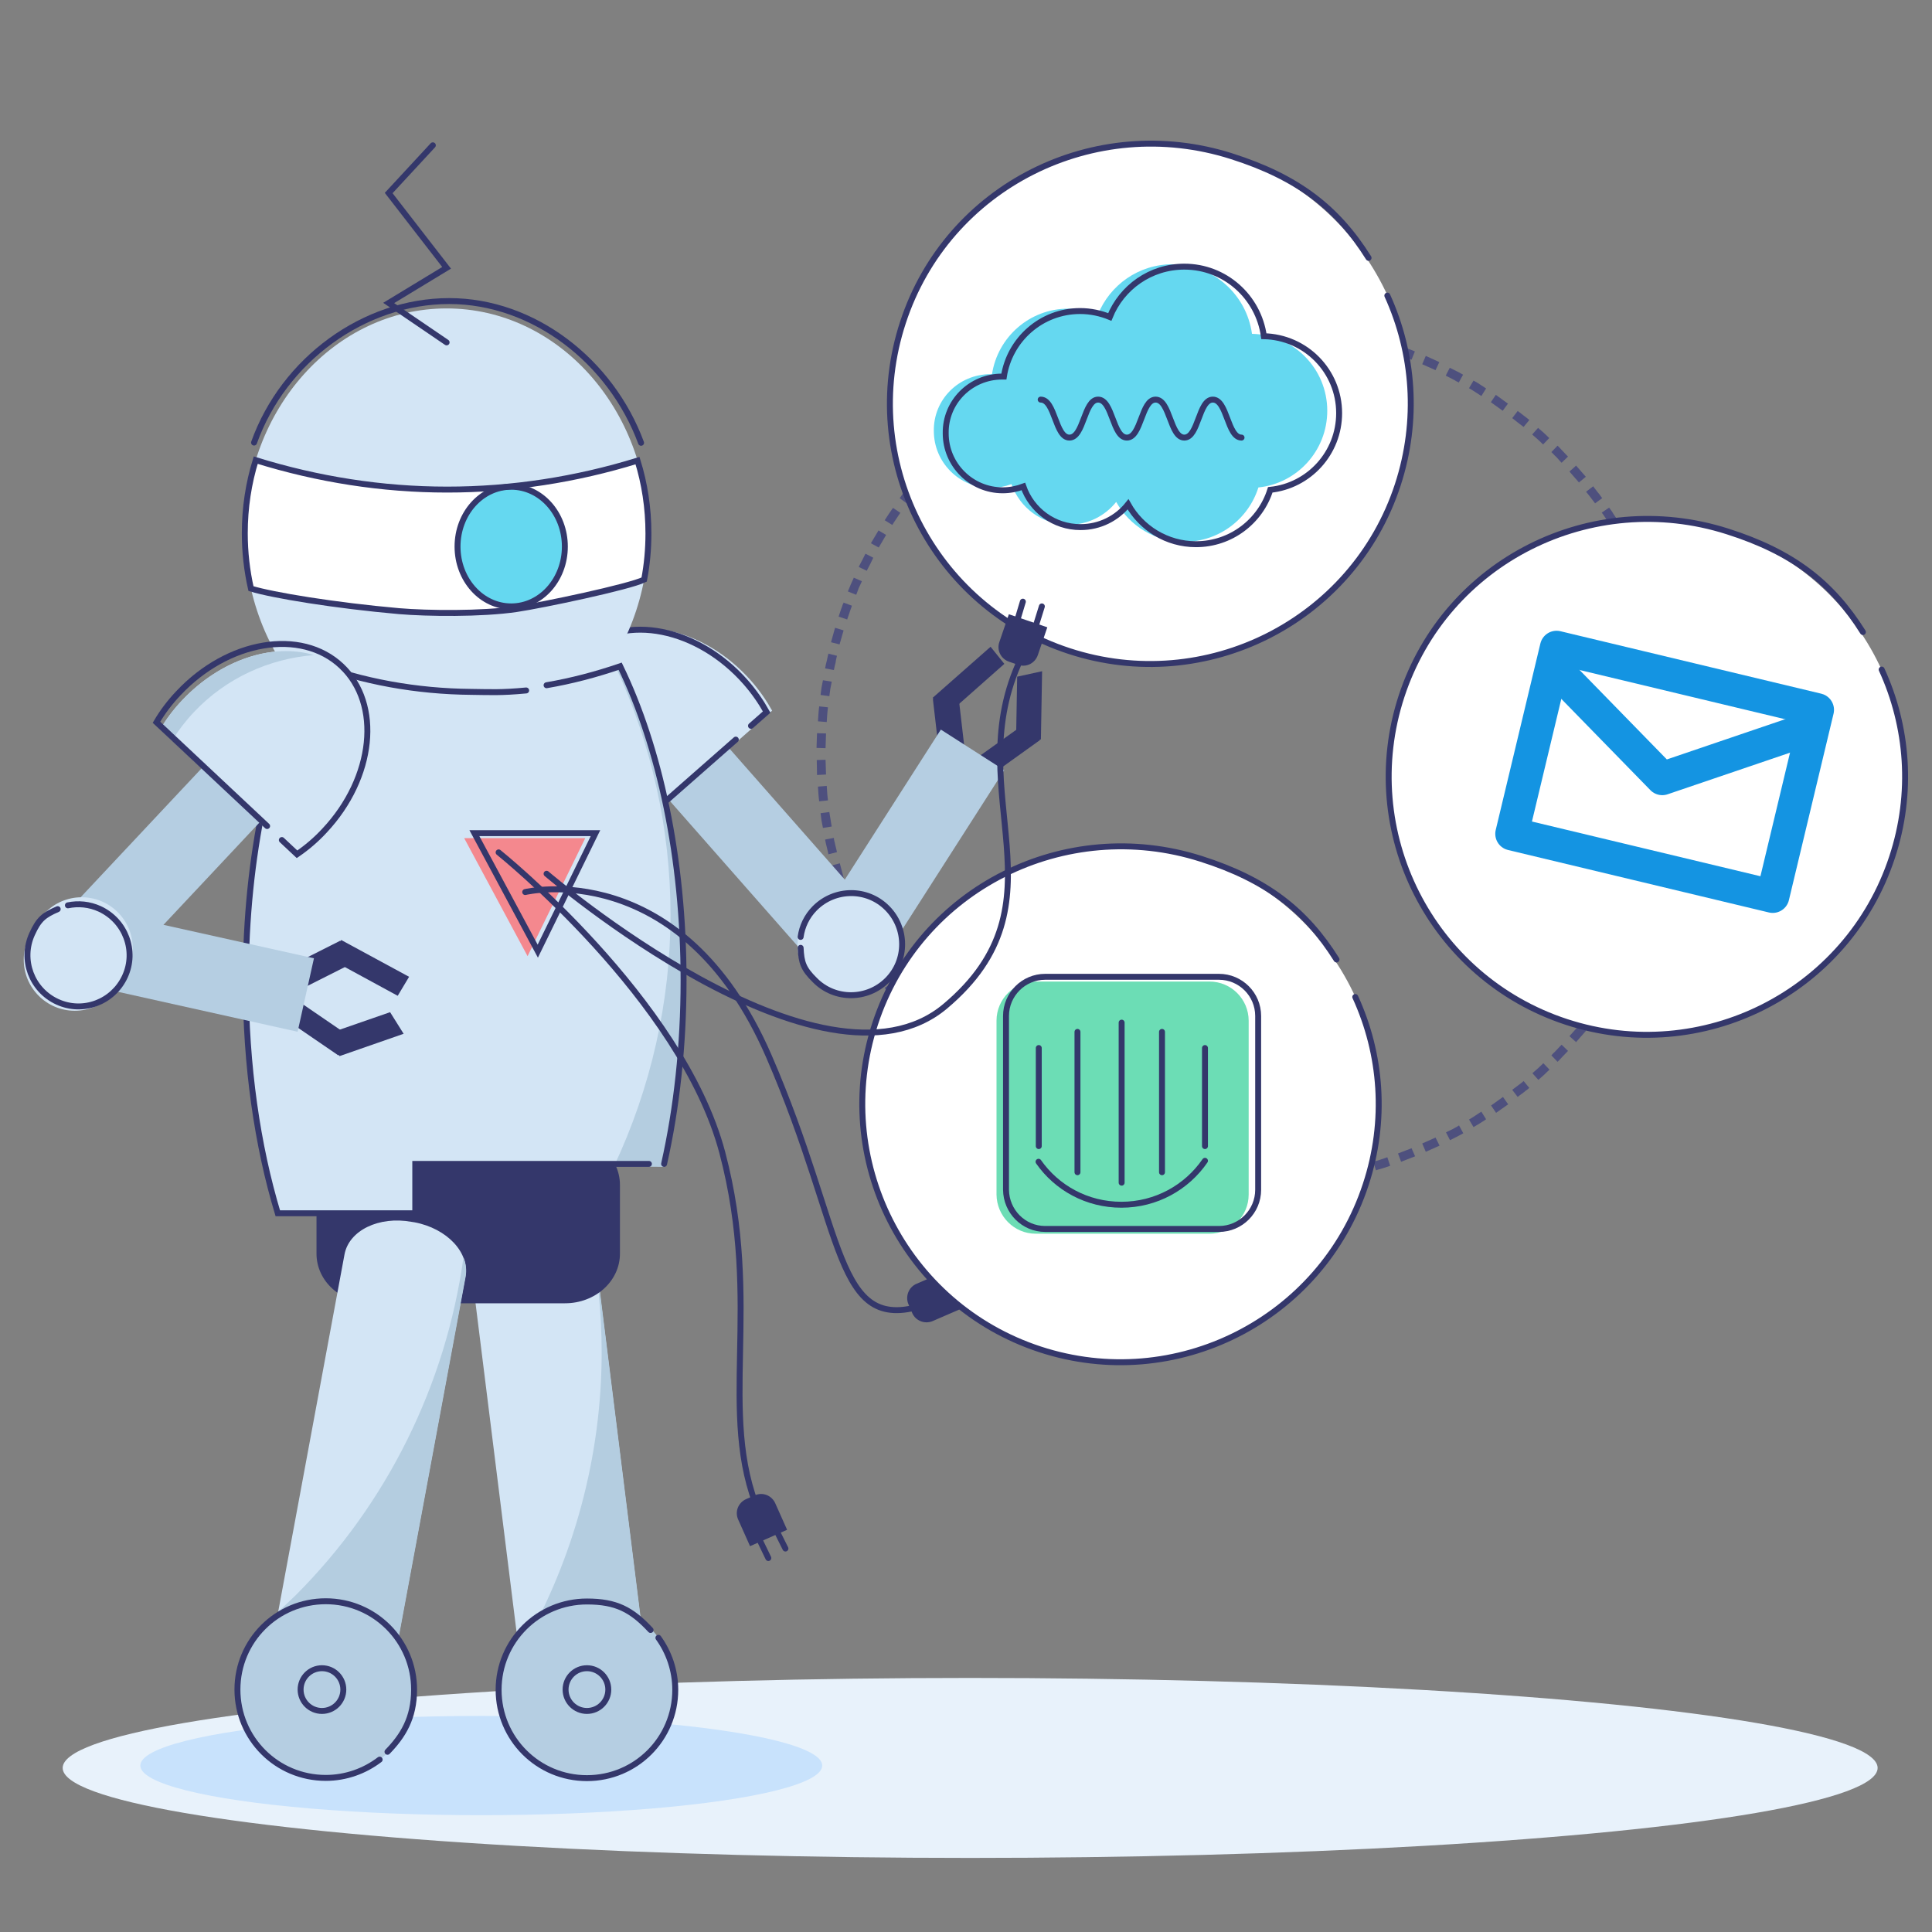 <?xml version="1.0" encoding="utf-8"?>
<!-- Generator: Adobe Illustrator 17.1.0, SVG Export Plug-In . SVG Version: 6.00 Build 0)  -->
<!DOCTYPE svg PUBLIC "-//W3C//DTD SVG 1.1//EN" "http://www.w3.org/Graphics/SVG/1.1/DTD/svg11.dtd">
<svg version="1.1" id="Слой_1" xmlns="http://www.w3.org/2000/svg" xmlns:xlink="http://www.w3.org/1999/xlink" x="0px" y="0px"
	 viewBox="0 0 813.7 813.7" enable-background="new 0 0 813.7 813.7" xml:space="preserve">
<rect x="0" y="0" width="813.7" height="813.7" fill="#808080" stroke="none"/>
<path fill="#34376B" d="M397.3,535.8l-11.3,4.9c-3.3,1.4-4.8,5.3-3.4,8.6l1.6,3.7c1.4,3.3,5.3,4.8,8.6,3.4l11.3-4.9L397.3,535.8z"/>
<line fill="none" stroke="#34376B" stroke-width="2.5" stroke-linecap="round" stroke-miterlimit="10" x1="414.4" y1="540" x2="405.2" y2="542"/>
<line fill="none" stroke="#34376B" stroke-width="2.5" stroke-linecap="round" stroke-miterlimit="10" x1="416.5" y1="547.9" x2="407.3" y2="549.8"/>
<g>
	<g>
		<g>
			<g>
				<g>
					<g>
						<path fill="none" d="M327.6,317.5c0,0,0.1,2.3,0.1,5.7c0,0.9,0,1.8,0.1,2.8c0,1,0.1,2,0.1,3.1c0.2,2.2,0.3,4.4,0.5,6.7
							c0.1,2.3,0.5,4.6,0.8,6.7c0.3,2.1,0.5,4.1,0.8,5.8c0.6,3.4,1,5.7,1,5.7l36.9-6.8c0,0-0.3-1.8-0.8-4.6c-0.2-1.4-0.4-3-0.6-4.7
							c-0.2-1.7-0.5-3.6-0.6-5.5c-0.1-1.9-0.3-3.7-0.4-5.5c-0.1-0.9-0.1-1.7-0.1-2.5c0-0.8,0-1.6-0.1-2.3c-0.1-2.8-0.1-4.7-0.1-4.7
							H327.6z"/>
					</g>
					<path fill-rule="evenodd" clip-rule="evenodd" fill="#4E507E" d="M349.3,342l-3.7,0.5c0,0,0.2,1.6,0.4,3.1
						c0.3,1.5,0.6,3.1,0.6,3.1l3.7-0.6c0,0-0.3-1.5-0.5-3C349.5,343.5,349.3,342,349.3,342z"/>
					<path fill-rule="evenodd" clip-rule="evenodd" fill="#4E507E" d="M348.2,331l-3.7,0.3c0,0,0.1,1.6,0.2,3.1
						c0.1,0.8,0.1,1.6,0.2,2.1c0.1,0.6,0.1,1,0.1,1l3.7-0.4c0,0,0-0.4-0.1-1c-0.1-0.6-0.1-1.3-0.2-2.1
						C348.3,332.5,348.2,331,348.2,331z"/>
					<polygon fill-rule="evenodd" clip-rule="evenodd" fill="#4E507E" points="347.7,320 344,320.1 344.1,326.4 347.9,326.2 					
						"/>
				</g>
			</g>
			<g>
				<g>
					<g>
						<path fill="none" d="M331,354.1c0,0,0.1,0.6,0.3,1.6c0.1,0.5,0.2,1.1,0.3,1.8c0.1,0.7,0.3,1.5,0.5,2.3
							c0.8,3.4,1.7,7.9,3.1,12.3c1.2,4.5,2.7,8.8,3.8,12.1c0.5,1.6,1.1,3,1.4,3.9c0.4,0.9,0.6,1.5,0.6,1.5l35-13.6
							c0,0-0.2-0.4-0.5-1.2c-0.3-0.8-0.7-1.8-1.2-3.2c-0.9-2.7-2.2-6.2-3.1-9.8c-1.1-3.6-1.9-7.2-2.5-10c-0.2-0.7-0.3-1.3-0.4-1.9
							c-0.1-0.6-0.2-1-0.3-1.5c-0.1-0.8-0.2-1.3-0.2-1.3L331,354.1z"/>
					</g>
					<path fill-rule="evenodd" clip-rule="evenodd" fill="#4E507E" d="M356.8,374.2l-3.6,1.2c0,0,0.5,1.5,1,3c0.3,0.7,0.5,1.5,0.7,2
						c0.2,0.5,0.4,0.9,0.4,0.9l3.5-1.3c0,0-0.1-0.4-0.3-0.9c-0.2-0.5-0.4-1.3-0.7-2C357.3,375.7,356.8,374.2,356.8,374.2z"/>
					<polygon fill-rule="evenodd" clip-rule="evenodd" fill="#4E507E" points="353.7,363.6 350,364.6 351.7,370.6 355.3,369.6 					
						"/>
					<path fill-rule="evenodd" clip-rule="evenodd" fill="#4E507E" d="M351.2,352.9l-3.7,0.7c0,0,0.1,0.4,0.2,1
						c0.1,0.6,0.3,1.3,0.5,2.1c0.4,1.5,0.7,3.1,0.7,3.1l3.6-0.9c0,0-0.3-1.5-0.7-3c-0.2-0.7-0.3-1.5-0.5-2.1
						C351.2,353.3,351.2,352.9,351.2,352.9z"/>
				</g>
			</g>
			<g>
				<g>
					<g>
						<path fill="none" d="M341,389.5c0,0,0.8,2.1,2.1,5.4c0.7,1.6,1.5,3.4,2.4,5.4c0.9,2,1.8,4.1,2.9,6.1c1.1,2,2.1,4.1,3.1,6
							c1.1,1.9,2.1,3.6,2.9,5.1c0.9,1.5,1.6,2.7,2.1,3.6c0.5,0.8,0.9,1.3,0.9,1.3l31.9-19.8c0,0-0.3-0.4-0.7-1.1
							c-0.4-0.7-1-1.7-1.7-2.9c-0.7-1.2-1.5-2.6-2.4-4.2c-0.8-1.6-1.6-3.2-2.5-4.9c-0.9-1.6-1.6-3.4-2.4-5c-0.7-1.6-1.4-3.1-2-4.4
							c-1-2.6-1.7-4.3-1.7-4.3L341,389.5z"/>
					</g>
					<polygon fill-rule="evenodd" clip-rule="evenodd" fill="#4E507E" points="370.1,404.5 366.9,406.3 370,411.7 373.2,409.8 					
						"/>
					<path fill-rule="evenodd" clip-rule="evenodd" fill="#4E507E" d="M365.1,394.7l-3.4,1.6c0,0,0.1,0.4,0.4,0.9
						c0.3,0.5,0.6,1.2,1,1.9c0.7,1.4,1.4,2.8,1.4,2.8l3.3-1.7c0,0-0.7-1.4-1.4-2.7c-0.4-0.7-0.7-1.4-1-1.9
						C365.2,395,365.1,394.7,365.1,394.7z"/>
					<path fill-rule="evenodd" clip-rule="evenodd" fill="#4E507E" d="M360.7,384.6l-3.5,1.4c0,0,0.6,1.5,1.2,2.9
						c0.6,1.4,1.3,2.9,1.3,2.9l3.4-1.5c0,0-0.6-1.4-1.3-2.8C361.2,386,360.7,384.6,360.7,384.6z"/>
				</g>
			</g>
			<g>
				<g>
					<g>
						<path fill="none" d="M357.4,422.5c0,0,1.2,1.9,3.1,4.8c0.9,1.5,2.1,3.1,3.3,4.9c1.3,1.7,2.5,3.7,4,5.5c2.8,3.6,5.7,7.3,8,9.8
							c1.1,1.3,2.1,2.4,2.7,3.2c0.7,0.8,1,1.2,1,1.2l27.7-25.3c0,0-0.3-0.3-0.9-1c-0.5-0.6-1.3-1.5-2.2-2.6c-1.9-2.1-4.2-5-6.5-8
							c-1.2-1.5-2.2-3-3.2-4.5c-1-1.4-2-2.7-2.7-3.9c-1.5-2.4-2.5-3.9-2.5-3.9L357.4,422.5z"/>
					</g>
					<polygon fill-rule="evenodd" clip-rule="evenodd" fill="#4E507E" points="388.8,431.8 385.9,434.2 390,438.9 392.8,436.5 					
						"/>
					<path fill-rule="evenodd" clip-rule="evenodd" fill="#4E507E" d="M382,423.1l-3,2.2c0,0,0.2,0.3,0.6,0.8
						c0.3,0.5,0.8,1.1,1.3,1.7c1,1.2,1.9,2.5,1.9,2.5l3-2.3c0,0-1-1.2-1.9-2.4c-0.5-0.6-0.9-1.2-1.3-1.7
						C382.3,423.4,382,423.1,382,423.1z"/>
					<path fill-rule="evenodd" clip-rule="evenodd" fill="#4E507E" d="M375.8,414l-3.2,2c0,0,0.8,1.3,1.7,2.6
						c0.4,0.7,0.8,1.3,1.2,1.8c0.3,0.5,0.6,0.8,0.6,0.8l3.1-2.1c0,0-0.2-0.3-0.6-0.8c-0.3-0.5-0.8-1.1-1.2-1.8
						C376.7,415.3,375.8,414,375.8,414z"/>
				</g>
			</g>
			<g>
				<g>
					<g>
						<path fill="none" d="M379.6,451.8c0,0,1.6,1.7,4,4.2c2.3,2.6,5.7,5.7,9,8.8c1.7,1.5,3.5,3,5.1,4.4c0.8,0.7,1.6,1.4,2.4,2
							c0.8,0.6,1.5,1.2,2.2,1.7c2.7,2.1,4.5,3.6,4.5,3.6l22.6-29.9c0,0-1.5-1.2-3.7-2.9c-0.6-0.4-1.1-0.9-1.8-1.4
							c-0.6-0.5-1.2-1.1-1.9-1.7c-1.3-1.2-2.7-2.4-4.1-3.6c-2.7-2.6-5.5-5.1-7.3-7.2c-1.9-2-3.2-3.4-3.2-3.4L379.6,451.8z"/>
					</g>
					<path fill-rule="evenodd" clip-rule="evenodd" fill="#4E507E" d="M412.2,455.2l-2.4,2.9c0,0,0.3,0.3,0.7,0.6
						c0.5,0.4,1.1,0.8,1.7,1.3c1.2,1,2.5,1.9,2.5,1.9l2.3-3c0,0-1.2-0.9-2.4-1.9c-0.6-0.5-1.2-0.9-1.7-1.3
						C412.4,455.5,412.2,455.2,412.2,455.2z"/>
					<path fill-rule="evenodd" clip-rule="evenodd" fill="#4E507E" d="M403.9,447.9l-2.6,2.7c0,0,1.1,1.1,2.3,2.2
						c1.2,1,2.4,2.1,2.4,2.1l2.5-2.8c0,0-1.2-1-2.3-2C405,449,403.9,447.9,403.9,447.9z"/>
					<path fill-rule="evenodd" clip-rule="evenodd" fill="#4E507E" d="M396.2,440.1l-2.7,2.6c0,0,1.1,1.1,2.2,2.3
						c0.5,0.6,1.1,1.1,1.5,1.6c0.4,0.4,0.7,0.7,0.7,0.7l2.6-2.7c0,0-0.3-0.3-0.7-0.7c-0.4-0.4-0.9-1-1.5-1.5
						C397.2,441.2,396.2,440.1,396.2,440.1z"/>
				</g>
			</g>
			<g>
				<g>
					<g>
						<path fill="none" d="M406.8,476.6c0,0,0.1,0.1,0.3,0.3c0.2,0.2,0.5,0.4,0.9,0.7c0.8,0.6,2,1.4,3.4,2.4c1.4,1,3,2.2,4.8,3.4
							c1.8,1.2,3.8,2.4,5.7,3.7c1.9,1.3,4,2.3,5.8,3.5c1.9,1.1,3.6,2.1,5.1,2.9c3.1,1.6,5.1,2.6,5.1,2.6l16.7-33.6
							c0,0-1.7-0.9-4.2-2.1c-1.3-0.6-2.6-1.5-4.2-2.3c-1.5-0.9-3.2-1.7-4.7-2.8c-1.6-1-3.1-2-4.6-3c-1.5-0.9-2.8-2-3.9-2.7
							c-1.1-0.8-2.1-1.5-2.8-2c-0.3-0.2-0.6-0.4-0.8-0.6c-0.2-0.1-0.3-0.2-0.3-0.2L406.8,476.6z"/>
					</g>
					<path fill-rule="evenodd" clip-rule="evenodd" fill="#4E507E" d="M439.4,474l-1.8,3.3c0,0,0.3,0.2,0.9,0.5
						c0.5,0.3,1.2,0.7,1.9,1c1.4,0.7,2.8,1.4,2.8,1.4l1.7-3.3c0,0-1.4-0.7-2.7-1.4c-0.7-0.3-1.3-0.7-1.8-1
						C439.7,474.2,439.4,474,439.4,474z"/>
					<path fill-rule="evenodd" clip-rule="evenodd" fill="#4E507E" d="M430,468.3l-2,3.2c0,0,1.3,0.8,2.6,1.7
						c1.3,0.9,2.7,1.6,2.7,1.6l1.9-3.2c0,0-1.3-0.7-2.6-1.6C431.3,469.1,430,468.3,430,468.3z"/>
					<polygon fill-rule="evenodd" clip-rule="evenodd" fill="#4E507E" points="420.9,462.1 418.7,465.1 423.8,468.7 425.9,465.6 
											"/>
				</g>
			</g>
			<g>
				<g>
					<g>
						<path fill="none" d="M438,496c0,0,0.5,0.3,1.4,0.7c0.9,0.5,2.2,1.1,3.8,1.8c1.6,0.7,3.4,1.5,5.4,2.4c2,0.9,4.1,1.7,6.3,2.5
							c1.1,0.4,2.1,0.8,3.2,1.3c1.1,0.4,2.1,0.7,3.1,1.1c2,0.7,4,1.3,5.6,1.9c1.6,0.5,3,0.9,4,1.2c1,0.3,1.5,0.4,1.5,0.4l10.2-36.1
							c0,0-0.4-0.1-1.2-0.4c-0.8-0.2-1.9-0.5-3.2-1c-1.3-0.4-2.9-1-4.5-1.5c-0.8-0.3-1.7-0.6-2.6-0.9c-0.9-0.3-1.7-0.7-2.6-1
							c-1.7-0.7-3.5-1.3-5.1-2c-1.6-0.7-3.1-1.4-4.4-2c-1.3-0.6-2.4-1-3.1-1.4c-0.7-0.4-1.1-0.6-1.1-0.6L438,496z"/>
					</g>
					<path fill-rule="evenodd" clip-rule="evenodd" fill="#4E507E" d="M469.6,487.4l-1.2,3.6c0,0,1.5,0.5,3,1
						c0.7,0.3,1.5,0.5,2.1,0.6c0.6,0.2,0.9,0.3,0.9,0.3l1.1-3.6c0,0-0.4-0.1-0.9-0.3c-0.6-0.1-1.3-0.4-2-0.6
						C471.1,487.9,469.6,487.4,469.6,487.4z"/>
					<polygon fill-rule="evenodd" clip-rule="evenodd" fill="#4E507E" points="459.3,483.6 457.9,487 463.7,489.3 465,485.8 					
						"/>
					<polygon fill-rule="evenodd" clip-rule="evenodd" fill="#4E507E" points="449.2,479.1 447.6,482.5 453.3,485.1 454.8,481.7 
											"/>
				</g>
			</g>
			<g>
				<g>
					<g>
						<path fill="none" d="M472.4,509.3c0,0,0.6,0.2,1.5,0.4c1,0.3,2.3,0.7,4,1.1c1.7,0.4,3.6,0.8,5.8,1.3c1.1,0.2,2.1,0.5,3.2,0.7
							c1.1,0.2,2.2,0.4,3.4,0.6c2.3,0.4,4.5,0.8,6.7,1.2c2.1,0.3,4.1,0.5,5.9,0.7c1.7,0.2,3.1,0.4,4.1,0.5c1,0.1,1.6,0.1,1.6,0.1
							l3.4-37.3c0,0-0.5,0-1.3-0.1c-0.8-0.1-2-0.2-3.4-0.4c-1.4-0.2-3-0.4-4.8-0.6c-1.7-0.3-3.6-0.6-5.4-1c-0.9-0.2-1.8-0.3-2.7-0.5
							c-0.9-0.2-1.8-0.4-2.6-0.6c-1.7-0.4-3.3-0.8-4.7-1.1c-1.4-0.3-2.5-0.7-3.3-0.9c-0.8-0.2-1.2-0.4-1.2-0.4L472.4,509.3z"/>
					</g>
					<polygon fill-rule="evenodd" clip-rule="evenodd" fill="#4E507E" points="501.8,495 501.3,498.7 507.5,499.5 507.9,495.8 					
						"/>
					<polygon fill-rule="evenodd" clip-rule="evenodd" fill="#4E507E" points="491,493.2 490.2,496.9 496.4,498 497,494.3 					"/>
					<path fill-rule="evenodd" clip-rule="evenodd" fill="#4E507E" d="M480.3,490.6l-1,3.6c0,0,0.4,0.1,0.9,0.3
						c0.6,0.2,1.3,0.4,2.1,0.5c1.5,0.4,3.1,0.7,3.1,0.7l0.8-3.7c0,0-1.5-0.3-3-0.7c-0.8-0.2-1.5-0.4-2-0.5
						C480.6,490.7,480.3,490.6,480.3,490.6z"/>
				</g>
			</g>
			<g>
				<g>
					<g>
						<path fill="none" d="M508.5,516c0,0,2.3,0.2,5.7,0.4c0.9,0.1,1.8,0.2,2.8,0.2c1,0,2,0.1,3.1,0.1c2.2,0.1,4.5,0.1,6.8,0.2
							c2.3-0.1,4.6-0.1,6.8-0.2c1.1,0,2.1-0.1,3.1-0.1c1,0,1.9-0.1,2.8-0.2c3.4-0.3,5.7-0.4,5.7-0.4l-3.4-37.3c0,0-1.9,0.1-4.7,0.4
							c-0.7,0-1.5,0.1-2.3,0.2c-0.8,0-1.7,0-2.5,0.1c-1.8,0-3.6,0.1-5.5,0.1c-1.9,0-3.7-0.1-5.5-0.1c-0.9,0-1.7,0-2.5-0.1
							c-0.8,0-1.6-0.1-2.3-0.2c-2.8-0.2-4.7-0.4-4.7-0.4L508.5,516z"/>
					</g>
					<path fill-rule="evenodd" clip-rule="evenodd" fill="#4E507E" d="M534.9,496.6l0.2,3.7c0,0,0.4,0,1,0c0.6,0,1.4-0.1,2.2-0.1
						c1.6-0.1,3.1-0.2,3.1-0.2l-0.3-3.7c0,0-1.5,0.1-3.1,0.2c-0.8,0.1-1.5,0.1-2.1,0.1C535.3,496.6,534.9,496.6,534.9,496.6z"/>
					<path fill-rule="evenodd" clip-rule="evenodd" fill="#4E507E" d="M523.8,496.7l-0.1,3.7c0,0,1.6,0,3.1,0.1
						c1.6,0,3.1-0.1,3.1-0.1l-0.1-3.7c0,0-1.5,0-3.1,0.1C525.4,496.8,523.8,496.7,523.8,496.7z"/>
					<path fill-rule="evenodd" clip-rule="evenodd" fill="#4E507E" d="M512.9,496.2l-0.3,3.7c0,0,1.6,0.1,3.1,0.2
						c1.6,0.1,3.1,0.2,3.1,0.2l0.2-3.7c0,0-1.5,0-3.1-0.2C514.4,496.3,512.9,496.2,512.9,496.2z"/>
				</g>
			</g>
			<g>
				<g>
					<g>
						<path fill="none" d="M545.3,516c0,0,0.6,0,1.6-0.1c1-0.1,2.4-0.3,4.1-0.5c1.7-0.2,3.7-0.5,5.9-0.7c2.1-0.3,4.4-0.8,6.7-1.2
							c1.1-0.2,2.3-0.4,3.4-0.6c1.1-0.3,2.2-0.5,3.2-0.7c2.1-0.5,4.1-0.9,5.8-1.3c1.7-0.4,3.1-0.8,4-1.1c1-0.3,1.5-0.4,1.5-0.4
							l-10.2-36.1c0,0-0.4,0.1-1.2,0.4c-0.8,0.2-1.9,0.6-3.3,0.9c-1.4,0.3-3,0.7-4.7,1.1c-0.9,0.2-1.7,0.4-2.6,0.6
							c-0.9,0.2-1.8,0.3-2.7,0.5c-1.8,0.3-3.7,0.7-5.4,1c-1.7,0.2-3.4,0.4-4.8,0.6c-1.4,0.2-2.5,0.3-3.4,0.4
							c-0.8,0.1-1.3,0.1-1.3,0.1L545.3,516z"/>
					</g>
					<path fill-rule="evenodd" clip-rule="evenodd" fill="#4E507E" d="M567.6,492.1l0.8,3.7c0,0,1.5-0.4,3.1-0.7
						c0.8-0.2,1.5-0.4,2.1-0.5c0.6-0.2,0.9-0.3,0.9-0.3l-1-3.6c0,0-0.4,0.1-0.9,0.3c-0.6,0.2-1.3,0.4-2,0.5
						C569.1,491.7,567.6,492.1,567.6,492.1z"/>
					<polygon fill-rule="evenodd" clip-rule="evenodd" fill="#4E507E" points="556.8,494.3 557.5,498 563.6,496.9 562.9,493.2 					
						"/>
					<polygon fill-rule="evenodd" clip-rule="evenodd" fill="#4E507E" points="546,495.8 546.3,499.5 552.6,498.7 552.1,495 					
						"/>
				</g>
			</g>
			<g>
				<g>
					<g>
						<path fill="none" d="M581.5,509.3c0,0,0.6-0.2,1.5-0.4c1-0.3,2.4-0.6,4-1.2c1.6-0.6,3.5-1.2,5.6-1.9c1-0.4,2.1-0.7,3.1-1.1
							c1.1-0.4,2.1-0.8,3.2-1.3c2.1-0.9,4.3-1.7,6.3-2.5c2-0.9,3.8-1.7,5.4-2.4c1.6-0.7,2.9-1.3,3.8-1.8c0.9-0.5,1.4-0.7,1.4-0.7
							L599,462.4c0,0-0.4,0.2-1.1,0.6c-0.7,0.4-1.8,0.9-3.1,1.4c-1.3,0.6-2.8,1.3-4.4,2c-1.6,0.7-3.4,1.3-5.1,2
							c-0.9,0.3-1.7,0.7-2.6,1c-0.9,0.3-1.7,0.6-2.6,0.9c-1.7,0.6-3.2,1.1-4.5,1.5c-1.3,0.5-2.5,0.7-3.2,1c-0.8,0.2-1.2,0.4-1.2,0.4
							L581.5,509.3z"/>
					</g>
					<polygon fill-rule="evenodd" clip-rule="evenodd" fill="#4E507E" points="599,481.6 600.5,485.1 606.3,482.5 604.6,479.1 					
						"/>
					<polygon fill-rule="evenodd" clip-rule="evenodd" fill="#4E507E" points="588.8,485.8 590.1,489.3 596,487 594.5,483.6 					
						"/>
					<path fill-rule="evenodd" clip-rule="evenodd" fill="#4E507E" d="M578.4,489.3l1.1,3.6c0,0,0.4-0.1,0.9-0.3
						c0.6-0.1,1.3-0.4,2.1-0.6c1.5-0.5,3-1,3-1l-1.2-3.6c0,0-1.5,0.5-2.9,1c-0.7,0.3-1.5,0.5-2,0.6
						C578.8,489.2,578.4,489.3,578.4,489.3z"/>
				</g>
			</g>
			<g>
				<g>
					<g>
						<path fill="none" d="M615.8,496c0,0,2-1.1,5.1-2.6c1.5-0.8,3.3-1.8,5.1-2.9c1.9-1.1,3.9-2.2,5.8-3.5c1.9-1.2,3.9-2.5,5.7-3.7
							c1.8-1.2,3.4-2.4,4.8-3.4c1.4-1,2.6-1.8,3.4-2.4c0.4-0.3,0.7-0.5,0.9-0.7c0.2-0.2,0.3-0.3,0.3-0.3l-22.6-29.9
							c0,0-0.1,0.1-0.3,0.2c-0.2,0.1-0.4,0.3-0.8,0.6c-0.7,0.5-1.6,1.1-2.8,2c-1.2,0.8-2.5,1.8-3.9,2.7c-1.5,0.9-3,2-4.6,3
							c-1.5,1.1-3.2,1.9-4.7,2.8c-1.5,0.9-2.9,1.7-4.2,2.3c-2.5,1.3-4.2,2.1-4.2,2.1L615.8,496z"/>
					</g>
					<polygon fill-rule="evenodd" clip-rule="evenodd" fill="#4E507E" points="628,465.6 630.1,468.7 635.2,465.1 633,462 					"/>
					<path fill-rule="evenodd" clip-rule="evenodd" fill="#4E507E" d="M618.7,471.5l1.9,3.2c0,0,1.4-0.8,2.7-1.6
						c1.3-0.8,2.6-1.7,2.6-1.7l-2-3.2c0,0-1.3,0.8-2.6,1.7C620,470.8,618.7,471.5,618.7,471.5z"/>
					<path fill-rule="evenodd" clip-rule="evenodd" fill="#4E507E" d="M609,476.9l1.7,3.3c0,0,1.4-0.7,2.8-1.4
						c0.7-0.3,1.4-0.8,1.9-1c0.5-0.3,0.9-0.5,0.9-0.5l-1.8-3.3c0,0-0.3,0.2-0.8,0.5c-0.5,0.3-1.2,0.7-1.8,1
						C610.4,476.2,609,476.9,609,476.9z"/>
				</g>
			</g>
			<g>
				<g>
					<g>
						<path fill="none" d="M647,476.6c0,0,1.8-1.4,4.5-3.6c0.7-0.5,1.4-1.1,2.2-1.7c0.7-0.6,1.5-1.3,2.4-2c1.6-1.4,3.4-2.9,5.1-4.4
							c3.3-3.2,6.7-6.3,9-8.8c2.4-2.5,4-4.2,4-4.2l-27.7-25.3c0,0-1.3,1.4-3.2,3.4c-1.9,2.1-4.7,4.6-7.3,7.2
							c-1.4,1.2-2.8,2.5-4.1,3.6c-0.7,0.6-1.3,1.1-1.9,1.7c-0.6,0.5-1.2,1-1.8,1.4c-2.2,1.7-3.7,2.9-3.7,2.9L647,476.6z"/>
					</g>
					<path fill-rule="evenodd" clip-rule="evenodd" fill="#4E507E" d="M653.4,444.5l2.6,2.7c0,0,0.3-0.3,0.7-0.7
						c0.4-0.4,0.9-1,1.5-1.6c1.1-1.1,2.2-2.3,2.2-2.3l-2.7-2.6c0,0-1.1,1.1-2.1,2.2c-0.5,0.6-1.1,1.1-1.5,1.5
						C653.7,444.2,653.4,444.5,653.4,444.5z"/>
					<path fill-rule="evenodd" clip-rule="evenodd" fill="#4E507E" d="M645.4,452l2.5,2.8c0,0,1.2-1,2.4-2.1
						c1.1-1.1,2.3-2.2,2.3-2.2l-2.6-2.7c0,0-1.1,1.1-2.2,2.1C646.5,451,645.4,452,645.4,452z"/>
					<path fill-rule="evenodd" clip-rule="evenodd" fill="#4E507E" d="M636.9,459l2.3,3c0,0,1.2-1,2.5-1.9c0.6-0.5,1.2-1,1.7-1.3
						c0.4-0.4,0.7-0.6,0.7-0.6l-2.4-2.9c0,0-0.3,0.3-0.7,0.6c-0.5,0.4-1.1,0.8-1.7,1.3C638.1,458.1,636.9,459,636.9,459z"/>
				</g>
			</g>
			<g>
				<g>
					<g>
						<path fill="none" d="M674.2,451.8c0,0,0.4-0.4,1-1.2c0.7-0.8,1.6-1.8,2.7-3.2c2.3-2.6,5.1-6.2,8-9.8c1.4-1.8,2.7-3.7,4-5.5
							c1.2-1.8,2.4-3.4,3.3-4.9c1.9-2.9,3.1-4.8,3.1-4.8l-31.9-19.8c0,0-1,1.6-2.5,3.9c-0.7,1.2-1.7,2.5-2.7,3.9
							c-1,1.4-2.1,3-3.2,4.5c-2.3,2.9-4.6,5.9-6.5,8c-0.9,1.1-1.7,1.9-2.2,2.6c-0.5,0.6-0.9,1-0.9,1L674.2,451.8z"/>
					</g>
					<path fill-rule="evenodd" clip-rule="evenodd" fill="#4E507E" d="M674.6,419.1l3.1,2.1c0,0,0.9-1.3,1.8-2.6
						c0.8-1.3,1.7-2.6,1.7-2.6l-3.2-2c0,0-0.8,1.3-1.7,2.6C675.5,417.8,674.6,419.1,674.6,419.1z"/>
					<path fill-rule="evenodd" clip-rule="evenodd" fill="#4E507E" d="M668.1,428l3,2.3c0,0,1-1.2,1.9-2.5c0.5-0.6,1-1.2,1.3-1.7
						c0.3-0.5,0.6-0.8,0.6-0.8l-3-2.2c0,0-0.2,0.3-0.6,0.8c-0.3,0.5-0.8,1.1-1.3,1.7C669,426.7,668.1,428,668.1,428z"/>
					<polygon fill-rule="evenodd" clip-rule="evenodd" fill="#4E507E" points="661,436.4 663.8,438.9 668,434.1 665.1,431.8 					
						"/>
				</g>
			</g>
			<g>
				<g>
					<g>
						<path fill="none" d="M696.4,422.5c0,0,0.3-0.5,0.9-1.3c0.5-0.9,1.2-2.1,2.1-3.6c0.9-1.5,1.9-3.2,2.9-5.1c1-1.9,2-4,3.1-6
							c1.1-2,2-4.1,2.9-6.1c0.9-2,1.7-3.8,2.4-5.4c1.3-3.2,2.1-5.4,2.1-5.4l-35-13.6c0,0-0.7,1.7-1.7,4.3c-0.6,1.3-1.2,2.8-2,4.4
							c-0.7,1.6-1.5,3.3-2.4,5c-0.9,1.7-1.7,3.3-2.5,4.9c-0.9,1.5-1.7,2.9-2.4,4.2c-0.7,1.2-1.3,2.2-1.7,2.9
							c-0.4,0.7-0.7,1.1-0.7,1.1L696.4,422.5z"/>
					</g>
					<path fill-rule="evenodd" clip-rule="evenodd" fill="#4E507E" d="M690.8,390.2l3.4,1.5c0,0,0.6-1.4,1.3-2.9
						c0.6-1.5,1.2-2.9,1.2-2.9l-3.5-1.4c0,0-0.6,1.4-1.1,2.9C691.4,388.8,690.8,390.2,690.8,390.2z"/>
					<path fill-rule="evenodd" clip-rule="evenodd" fill="#4E507E" d="M686,400.2l3.3,1.7c0,0,0.7-1.4,1.4-2.8
						c0.4-0.7,0.7-1.4,1-1.9c0.3-0.5,0.4-0.9,0.4-0.9l-3.4-1.6c0,0-0.1,0.4-0.4,0.9c-0.3,0.5-0.6,1.2-1,1.9
						C686.7,398.8,686,400.2,686,400.2z"/>
					<polygon fill-rule="evenodd" clip-rule="evenodd" fill="#4E507E" points="680.6,409.8 683.9,411.7 687,406.2 683.7,404.4 					
						"/>
				</g>
			</g>
			<g>
				<g>
					<g>
						<path fill="none" d="M712.8,389.5c0,0,0.2-0.5,0.6-1.5c0.4-0.9,0.9-2.3,1.4-3.9c1.1-3.3,2.7-7.6,3.8-12.1
							c1.3-4.4,2.3-8.9,3.1-12.3c0.2-0.8,0.4-1.6,0.5-2.3c0.1-0.7,0.2-1.3,0.3-1.8c0.2-1,0.3-1.6,0.3-1.6l-36.9-6.8
							c0,0-0.1,0.5-0.2,1.3c-0.1,0.4-0.2,0.9-0.3,1.5c-0.1,0.6-0.3,1.2-0.4,1.9c-0.6,2.7-1.4,6.4-2.5,10c-0.9,3.6-2.2,7.1-3.1,9.8
							c-0.4,1.3-0.9,2.4-1.2,3.2c-0.3,0.8-0.5,1.2-0.5,1.2L712.8,389.5z"/>
					</g>
					<path fill-rule="evenodd" clip-rule="evenodd" fill="#4E507E" d="M701.3,358.9l3.6,0.9c0,0,0.4-1.5,0.7-3.1
						c0.2-0.8,0.4-1.5,0.5-2.1c0.1-0.6,0.2-1,0.2-1l-3.7-0.7c0,0-0.1,0.4-0.2,0.9c-0.1,0.6-0.3,1.3-0.5,2.1
						C701.7,357.4,701.3,358.9,701.3,358.9z"/>
					<polygon fill-rule="evenodd" clip-rule="evenodd" fill="#4E507E" points="698.5,369.5 702.1,370.6 703.8,364.6 700.2,363.6 
											"/>
					<path fill-rule="evenodd" clip-rule="evenodd" fill="#4E507E" d="M695,379.9l3.5,1.3c0,0,0.1-0.4,0.4-0.9
						c0.2-0.6,0.4-1.3,0.7-2c0.5-1.5,1-3,1-3l-3.6-1.2c0,0-0.5,1.5-1,2.9c-0.2,0.7-0.5,1.5-0.7,2C695.1,379.6,695,379.9,695,379.9z"
						/>
				</g>
			</g>
			<g>
				<g>
					<g>
						<path fill="none" d="M722.8,354.1c0,0,0.4-2.3,1-5.7c0.3-1.7,0.5-3.7,0.8-5.8c0.2-2.1,0.6-4.4,0.8-6.7
							c0.2-2.3,0.3-4.6,0.5-6.7c0.1-1.1,0.1-2.1,0.1-3.1c0-1,0.1-1.9,0.1-2.8c0.1-3.4,0.1-5.7,0.1-5.7h-37.5c0,0,0,1.9-0.1,4.7
							c0,0.7,0,1.5-0.1,2.3c0,0.8,0,1.7-0.1,2.5c-0.1,1.7-0.3,3.6-0.4,5.5c-0.1,1.9-0.4,3.7-0.6,5.5c-0.2,1.7-0.4,3.4-0.6,4.7
							c-0.5,2.8-0.8,4.6-0.8,4.6L722.8,354.1z"/>
					</g>
					<polygon fill-rule="evenodd" clip-rule="evenodd" fill="#4E507E" points="706,326.1 709.7,326.3 709.9,320 706.1,320 					"/>
					<path fill-rule="evenodd" clip-rule="evenodd" fill="#4E507E" d="M705.1,337.1l3.7,0.4c0,0,0-0.4,0.1-1
						c0.1-0.6,0.1-1.4,0.2-2.2c0.1-1.6,0.2-3.1,0.2-3.1l-3.7-0.3c0,0-0.1,1.5-0.2,3.1c-0.1,0.8-0.1,1.5-0.2,2.1
						C705.1,336.7,705.1,337.1,705.1,337.1z"/>
					<path fill-rule="evenodd" clip-rule="evenodd" fill="#4E507E" d="M703.5,348l3.7,0.6c0,0,0.3-1.5,0.6-3.1
						c0.2-1.6,0.4-3.1,0.4-3.1l-3.7-0.5c0,0-0.2,1.5-0.4,3C703.8,346.5,703.5,348,703.5,348z"/>
				</g>
			</g>
			<g>
				<g>
					<g>
						<path fill="none" d="M726.3,317.5c0,0-0.1-2.3-0.1-5.7c0-0.9,0-1.8-0.1-2.8c0-1-0.1-2-0.1-3.1c-0.2-2.2-0.3-4.4-0.5-6.7
							c-0.1-2.3-0.5-4.6-0.8-6.7c-0.3-2.1-0.5-4.1-0.8-5.8c-0.6-3.4-1-5.7-1-5.7l-36.9,6.8c0,0,0.3,1.8,0.8,4.6
							c0.2,1.4,0.4,3,0.6,4.7c0.2,1.7,0.5,3.6,0.6,5.5c0.1,1.9,0.3,3.7,0.4,5.5c0.1,0.9,0.1,1.7,0.1,2.5c0,0.8,0,1.6,0.1,2.3
							c0.1,2.8,0.1,4.7,0.1,4.7H726.3z"/>
					</g>
					<path fill-rule="evenodd" clip-rule="evenodd" fill="#4E507E" d="M704.5,293.1l3.7-0.5c0,0-0.2-1.6-0.4-3.1
						c-0.3-1.5-0.6-3.1-0.6-3.1l-3.7,0.6c0,0,0.3,1.5,0.5,3C704.3,291.5,704.5,293.1,704.5,293.1z"/>
					<path fill-rule="evenodd" clip-rule="evenodd" fill="#4E507E" d="M705.6,304l3.7-0.3c0,0-0.1-1.6-0.2-3.1
						c-0.1-0.8-0.1-1.6-0.2-2.1c-0.1-0.6-0.1-1-0.1-1l-3.7,0.4c0,0,0,0.4,0.1,1c0.1,0.6,0.1,1.3,0.2,2.1
						C705.5,302.5,705.6,304,705.6,304z"/>
					<polygon fill-rule="evenodd" clip-rule="evenodd" fill="#4E507E" points="706.1,315 709.9,315 709.7,308.7 706,308.9 					"/>
				</g>
			</g>
			<g>
				<g>
					<g>
						<path fill="none" d="M722.8,280.9c0,0-0.1-0.6-0.3-1.6c-0.1-0.5-0.2-1.1-0.3-1.8c-0.1-0.7-0.3-1.5-0.5-2.3
							c-0.8-3.4-1.7-7.9-3.1-12.3c-1.2-4.5-2.7-8.8-3.8-12.1c-0.5-1.6-1.1-3-1.4-3.9c-0.4-0.9-0.6-1.5-0.6-1.5l-35,13.6
							c0,0,0.2,0.4,0.5,1.2c0.3,0.8,0.7,1.8,1.2,3.2c0.9,2.7,2.2,6.2,3.1,9.8c1.1,3.6,1.9,7.2,2.5,10c0.2,0.7,0.3,1.3,0.4,1.9
							c0.1,0.6,0.2,1,0.3,1.5c0.1,0.8,0.2,1.3,0.2,1.3L722.8,280.9z"/>
					</g>
					<path fill-rule="evenodd" clip-rule="evenodd" fill="#4E507E" d="M697,260.9l3.6-1.2c0,0-0.5-1.5-1-3c-0.3-0.7-0.5-1.5-0.7-2
						c-0.2-0.5-0.4-0.9-0.4-0.9L695,255c0,0,0.1,0.4,0.3,0.9c0.2,0.5,0.4,1.3,0.7,2C696.5,259.4,697,260.9,697,260.9z"/>
					<polygon fill-rule="evenodd" clip-rule="evenodd" fill="#4E507E" points="700.2,271.4 703.8,270.4 702.1,264.4 698.5,265.5 
											"/>
					<path fill-rule="evenodd" clip-rule="evenodd" fill="#4E507E" d="M702.7,282.1l3.7-0.7c0,0-0.1-0.4-0.2-1
						c-0.1-0.6-0.3-1.3-0.5-2.1c-0.4-1.5-0.7-3.1-0.7-3.1l-3.6,0.9c0,0,0.3,1.5,0.7,3c0.2,0.7,0.3,1.5,0.5,2.1
						C702.6,281.7,702.7,282.1,702.7,282.1z"/>
				</g>
			</g>
			<g>
				<g>
					<g>
						<path fill="none" d="M712.8,245.5c0,0-0.8-2.1-2.1-5.4c-0.7-1.6-1.5-3.4-2.4-5.4c-0.9-2-1.8-4.1-2.9-6.1c-1.1-2-2.1-4.1-3.1-6
							c-1.1-1.9-2.1-3.6-2.9-5.1c-0.9-1.5-1.6-2.7-2.1-3.6c-0.5-0.8-0.9-1.3-0.9-1.3l-31.9,19.8c0,0,0.3,0.4,0.7,1.1
							c0.4,0.7,1,1.7,1.7,2.9c0.7,1.2,1.5,2.6,2.4,4.2c0.8,1.6,1.6,3.2,2.5,4.9c0.9,1.6,1.6,3.4,2.4,5c0.7,1.6,1.4,3.1,2,4.4
							c1,2.6,1.7,4.3,1.7,4.3L712.8,245.5z"/>
					</g>
					<polygon fill-rule="evenodd" clip-rule="evenodd" fill="#4E507E" points="683.7,230.6 687,228.7 683.8,223.3 680.6,225.2 					
						"/>
					<path fill-rule="evenodd" clip-rule="evenodd" fill="#4E507E" d="M688.8,240.4l3.4-1.6c0,0-0.1-0.4-0.4-0.9
						c-0.3-0.5-0.6-1.2-1-1.9c-0.7-1.4-1.4-2.8-1.4-2.8l-3.3,1.7c0,0,0.7,1.4,1.4,2.7c0.4,0.7,0.7,1.4,1,1.9
						C688.6,240,688.8,240.4,688.8,240.4z"/>
					<path fill-rule="evenodd" clip-rule="evenodd" fill="#4E507E" d="M693.2,250.4l3.5-1.4c0,0-0.6-1.5-1.2-2.9
						c-0.6-1.4-1.3-2.9-1.3-2.9l-3.4,1.5c0,0,0.6,1.4,1.3,2.8C692.6,249,693.2,250.4,693.2,250.4z"/>
				</g>
			</g>
			<g>
				<g>
					<g>
						<path fill="none" d="M696.4,212.6c0,0-1.2-1.9-3.1-4.8c-0.9-1.5-2.1-3.1-3.3-4.9c-1.3-1.7-2.5-3.7-4-5.5
							c-2.8-3.6-5.7-7.3-8-9.8c-1.1-1.3-2.1-2.4-2.7-3.2c-0.7-0.8-1-1.2-1-1.2l-27.7,25.3c0,0,0.3,0.3,0.9,1
							c0.5,0.6,1.3,1.5,2.2,2.6c1.9,2.1,4.2,5,6.5,8c1.2,1.5,2.2,3,3.2,4.5c1,1.4,2,2.7,2.7,3.9c1.5,2.4,2.5,3.9,2.5,3.9
							L696.4,212.6z"/>
					</g>
					<polygon fill-rule="evenodd" clip-rule="evenodd" fill="#4E507E" points="665,203.2 667.9,200.8 663.8,196.1 661,198.6 					
						"/>
					<path fill-rule="evenodd" clip-rule="evenodd" fill="#4E507E" d="M671.8,212l3-2.2c0,0-0.2-0.3-0.6-0.8
						c-0.3-0.5-0.8-1.1-1.3-1.7c-1-1.2-1.9-2.5-1.9-2.5l-3,2.3c0,0,1,1.2,1.9,2.4c0.5,0.6,0.9,1.2,1.3,1.7
						C671.6,211.7,671.8,212,671.8,212z"/>
					<path fill-rule="evenodd" clip-rule="evenodd" fill="#4E507E" d="M678,221l3.2-2c0,0-0.8-1.3-1.7-2.6c-0.4-0.7-0.8-1.3-1.2-1.8
						c-0.3-0.5-0.6-0.8-0.6-0.8l-3.1,2.1c0,0,0.2,0.3,0.6,0.8c0.3,0.5,0.8,1.1,1.2,1.8C677.1,219.7,678,221,678,221z"/>
				</g>
			</g>
			<g>
				<g>
					<g>
						<path fill="none" d="M674.2,183.2c0,0-1.6-1.7-4-4.2c-2.3-2.6-5.7-5.7-9-8.8c-1.7-1.5-3.5-3-5.1-4.4c-0.8-0.7-1.6-1.4-2.4-2
							c-0.8-0.6-1.5-1.2-2.2-1.7c-2.7-2.1-4.5-3.6-4.5-3.6l-22.6,29.9c0,0,1.5,1.2,3.7,2.9c0.6,0.4,1.1,0.9,1.8,1.4
							c0.6,0.5,1.2,1.1,1.9,1.7c1.3,1.2,2.7,2.4,4.1,3.6c2.7,2.6,5.5,5.1,7.3,7.2c1.9,2,3.2,3.4,3.2,3.4L674.2,183.2z"/>
					</g>
					<path fill-rule="evenodd" clip-rule="evenodd" fill="#4E507E" d="M641.7,179.8l2.4-2.9c0,0-0.3-0.3-0.7-0.6
						c-0.5-0.4-1.1-0.8-1.7-1.3c-1.2-1-2.5-1.9-2.5-1.9l-2.3,3c0,0,1.2,0.9,2.4,1.9c0.6,0.5,1.2,0.9,1.7,1.3
						C641.4,179.6,641.7,179.8,641.7,179.8z"/>
					<path fill-rule="evenodd" clip-rule="evenodd" fill="#4E507E" d="M649.9,187.2l2.6-2.7c0,0-1.1-1.1-2.3-2.2
						c-1.2-1-2.4-2.1-2.4-2.1l-2.5,2.8c0,0,1.2,1,2.3,2C648.8,186.1,649.9,187.2,649.9,187.2z"/>
					<path fill-rule="evenodd" clip-rule="evenodd" fill="#4E507E" d="M657.7,194.9l2.7-2.6c0,0-1.1-1.1-2.2-2.3
						c-0.5-0.6-1.1-1.1-1.5-1.6c-0.4-0.4-0.7-0.7-0.7-0.7l-2.6,2.7c0,0,0.3,0.3,0.7,0.7c0.4,0.4,0.9,1,1.5,1.5
						C656.6,193.8,657.7,194.9,657.7,194.9z"/>
				</g>
			</g>
			<g>
				<g>
					<g>
						<path fill="none" d="M647,158.5c0,0-0.1-0.1-0.3-0.3c-0.2-0.2-0.5-0.4-0.9-0.7c-0.8-0.6-2-1.4-3.4-2.4c-1.4-1-3-2.2-4.8-3.4
							c-1.8-1.2-3.8-2.4-5.7-3.7c-1.9-1.3-4-2.3-5.8-3.5c-1.9-1.1-3.6-2.1-5.1-2.9c-3.1-1.6-5.1-2.6-5.1-2.6L599,172.6
							c0,0,1.7,0.9,4.2,2.1c1.3,0.6,2.6,1.5,4.2,2.3c1.5,0.9,3.2,1.7,4.7,2.8c1.6,1,3.1,2,4.6,3c1.5,0.9,2.8,2,3.9,2.7
							c1.1,0.8,2.1,1.5,2.8,2c0.3,0.2,0.6,0.4,0.8,0.6c0.2,0.1,0.3,0.2,0.3,0.2L647,158.5z"/>
					</g>
					<path fill-rule="evenodd" clip-rule="evenodd" fill="#4E507E" d="M614.4,161.1l1.8-3.3c0,0-0.3-0.2-0.9-0.5
						c-0.5-0.3-1.2-0.7-1.9-1c-1.4-0.7-2.8-1.4-2.8-1.4l-1.7,3.3c0,0,1.4,0.7,2.7,1.4c0.7,0.3,1.3,0.7,1.8,1
						C614.1,160.9,614.4,161.1,614.4,161.1z"/>
					<path fill-rule="evenodd" clip-rule="evenodd" fill="#4E507E" d="M623.9,166.8l2-3.2c0,0-1.3-0.8-2.6-1.7
						c-1.3-0.9-2.7-1.6-2.7-1.6l-1.9,3.2c0,0,1.3,0.7,2.6,1.6C622.6,165.9,623.9,166.8,623.9,166.8z"/>
					<polygon fill-rule="evenodd" clip-rule="evenodd" fill="#4E507E" points="632.9,173 635.1,170 630,166.3 627.9,169.4 					"/>
				</g>
			</g>
			<g>
				<g>
					<g>
						<path fill="none" d="M615.8,139.1c0,0-0.5-0.3-1.4-0.7c-0.9-0.5-2.2-1.1-3.8-1.8c-1.6-0.7-3.4-1.5-5.4-2.4
							c-2-0.9-4.1-1.7-6.3-2.5c-1.1-0.4-2.1-0.8-3.2-1.3c-1.1-0.4-2.1-0.7-3.1-1.1c-2-0.7-4-1.3-5.6-1.9c-1.6-0.5-3-0.9-4-1.2
							c-1-0.3-1.5-0.4-1.5-0.4l-10.2,36.1c0,0,0.4,0.1,1.2,0.4c0.8,0.2,1.9,0.5,3.2,1c1.3,0.4,2.9,1,4.5,1.5
							c0.8,0.3,1.7,0.6,2.6,0.9c0.9,0.3,1.7,0.7,2.6,1c1.7,0.7,3.5,1.3,5.1,2c1.6,0.7,3.1,1.4,4.4,2c1.3,0.6,2.4,1,3.1,1.4
							c0.7,0.4,1.1,0.6,1.1,0.6L615.8,139.1z"/>
					</g>
					<path fill-rule="evenodd" clip-rule="evenodd" fill="#4E507E" d="M584.2,147.6l1.2-3.6c0,0-1.5-0.5-3-1
						c-0.7-0.3-1.5-0.5-2.1-0.6c-0.6-0.2-0.9-0.3-0.9-0.3l-1.1,3.6c0,0,0.4,0.1,0.9,0.3c0.6,0.1,1.3,0.4,2,0.6
						C582.7,147.2,584.2,147.6,584.2,147.6z"/>
					<polygon fill-rule="evenodd" clip-rule="evenodd" fill="#4E507E" points="594.5,151.5 595.9,148 590.1,145.7 588.8,149.2 					
						"/>
					<polygon fill-rule="evenodd" clip-rule="evenodd" fill="#4E507E" points="604.6,155.9 606.2,152.5 600.5,149.9 599,153.4 					
						"/>
				</g>
			</g>
			<g>
				<g>
					<g>
						<path fill="none" d="M581.5,125.8c0,0-0.6-0.2-1.5-0.4c-1-0.3-2.3-0.7-4-1.1c-1.7-0.4-3.6-0.8-5.8-1.3
							c-1.1-0.2-2.1-0.5-3.2-0.7c-1.1-0.2-2.2-0.4-3.4-0.6c-2.3-0.4-4.5-0.8-6.7-1.2c-2.1-0.3-4.1-0.5-5.9-0.7
							c-1.7-0.2-3.1-0.4-4.1-0.5c-1-0.1-1.6-0.1-1.6-0.1l-3.4,37.3c0,0,0.5,0,1.3,0.1c0.8,0.1,2,0.2,3.4,0.4c1.4,0.2,3,0.4,4.8,0.6
							c1.7,0.3,3.6,0.6,5.4,1c0.9,0.2,1.8,0.3,2.7,0.5c0.9,0.2,1.8,0.4,2.6,0.6c1.7,0.4,3.3,0.8,4.7,1.1c1.4,0.3,2.5,0.7,3.3,0.9
							c0.8,0.2,1.2,0.4,1.2,0.4L581.5,125.8z"/>
					</g>
					<polygon fill-rule="evenodd" clip-rule="evenodd" fill="#4E507E" points="552,140 552.5,136.3 546.3,135.5 545.9,139.3 					
						"/>
					<polygon fill-rule="evenodd" clip-rule="evenodd" fill="#4E507E" points="562.9,141.9 563.6,138.2 557.4,137.1 556.8,140.8 
											"/>
					<path fill-rule="evenodd" clip-rule="evenodd" fill="#4E507E" d="M573.6,144.4l1-3.6c0,0-0.4-0.1-0.9-0.3
						c-0.6-0.2-1.3-0.4-2.1-0.5c-1.5-0.4-3.1-0.7-3.1-0.7l-0.8,3.7c0,0,1.5,0.3,3,0.7c0.8,0.2,1.5,0.4,2,0.5
						C573.2,144.3,573.6,144.4,573.6,144.4z"/>
				</g>
			</g>
			<g>
				<g>
					<g>
						<path fill="none" d="M545.3,119.1c0,0-2.3-0.2-5.7-0.4c-0.9-0.1-1.8-0.2-2.8-0.2c-1,0-2-0.1-3.1-0.1c-2.2-0.1-4.5-0.1-6.8-0.2
							c-2.3,0.1-4.6,0.1-6.8,0.2c-1.1,0-2.1,0.1-3.1,0.1c-1,0-1.9,0.1-2.8,0.2c-3.4,0.3-5.7,0.4-5.7,0.4l3.4,37.3
							c0,0,1.9-0.1,4.7-0.4c0.7,0,1.5-0.1,2.3-0.2c0.8,0,1.7,0,2.5-0.1c1.8,0,3.6-0.1,5.5-0.1c1.9,0,3.7,0.1,5.5,0.1
							c0.9,0,1.7,0,2.5,0.1c0.8,0,1.6,0.1,2.3,0.2c2.8,0.2,4.7,0.4,4.7,0.4L545.3,119.1z"/>
					</g>
					<path fill-rule="evenodd" clip-rule="evenodd" fill="#4E507E" d="M518.9,138.5l-0.2-3.7c0,0-0.4,0-1,0c-0.6,0-1.4,0.1-2.2,0.1
						c-1.6,0.1-3.1,0.2-3.1,0.2l0.3,3.7c0,0,1.5-0.1,3.1-0.2c0.8-0.1,1.5-0.1,2.1-0.1C518.6,138.5,518.9,138.5,518.9,138.5z"/>
					<path fill-rule="evenodd" clip-rule="evenodd" fill="#4E507E" d="M530,138.3l0.1-3.7c0,0-1.6,0-3.1-0.1c-1.6,0-3.1,0.1-3.1,0.1
						l0.1,3.7c0,0,1.5,0,3.1-0.1C528.4,138.3,530,138.3,530,138.3z"/>
					<path fill-rule="evenodd" clip-rule="evenodd" fill="#4E507E" d="M540.9,138.9l0.3-3.7c0,0-1.6-0.1-3.1-0.2
						c-1.6-0.1-3.1-0.2-3.1-0.2l-0.2,3.7c0,0,1.5,0,3.1,0.2C539.4,138.7,540.9,138.9,540.9,138.9z"/>
				</g>
			</g>
			<g>
				<g>
					<g>
						<path fill="none" d="M508.5,119.1c0,0-0.6,0-1.6,0.1c-1,0.1-2.4,0.3-4.1,0.5c-1.7,0.2-3.7,0.5-5.9,0.7
							c-2.1,0.3-4.4,0.8-6.7,1.2c-1.1,0.2-2.3,0.4-3.4,0.6c-1.1,0.3-2.2,0.5-3.2,0.7c-2.1,0.5-4.1,0.9-5.8,1.3
							c-1.7,0.4-3.1,0.8-4,1.1c-1,0.3-1.5,0.4-1.5,0.4l10.2,36.1c0,0,0.4-0.1,1.2-0.4c0.8-0.2,1.9-0.6,3.3-0.9
							c1.4-0.3,3-0.7,4.7-1.1c0.9-0.2,1.7-0.4,2.6-0.6c0.9-0.2,1.8-0.3,2.7-0.5c1.8-0.3,3.7-0.7,5.4-1c1.7-0.2,3.4-0.4,4.8-0.6
							c1.4-0.2,2.5-0.3,3.4-0.4c0.8-0.1,1.3-0.1,1.3-0.1L508.5,119.1z"/>
					</g>
					<path fill-rule="evenodd" clip-rule="evenodd" fill="#4E507E" d="M486.2,143l-0.8-3.7c0,0-1.5,0.4-3.1,0.7
						c-0.8,0.2-1.5,0.4-2.1,0.5c-0.6,0.2-0.9,0.3-0.9,0.3l1,3.6c0,0,0.4-0.1,0.9-0.3c0.6-0.2,1.3-0.4,2-0.5
						C484.7,143.3,486.2,143,486.2,143z"/>
					<polygon fill-rule="evenodd" clip-rule="evenodd" fill="#4E507E" points="497,140.8 496.4,137.1 490.2,138.2 490.9,141.9 					
						"/>
					<polygon fill-rule="evenodd" clip-rule="evenodd" fill="#4E507E" points="507.9,139.3 507.5,135.5 501.2,136.3 501.8,140 					
						"/>
				</g>
			</g>
			<g>
				<g>
					<g>
						<path fill="none" d="M472.4,125.8c0,0-0.6,0.2-1.5,0.4c-1,0.3-2.4,0.6-4,1.2c-1.6,0.6-3.5,1.2-5.6,1.9c-1,0.4-2.1,0.7-3.1,1.1
							c-1.1,0.4-2.1,0.8-3.2,1.3c-2.1,0.9-4.3,1.7-6.3,2.5c-2,0.9-3.8,1.7-5.4,2.4c-1.6,0.7-2.9,1.3-3.8,1.8
							c-0.9,0.5-1.4,0.7-1.4,0.7l16.7,33.6c0,0,0.4-0.2,1.1-0.6c0.7-0.4,1.8-0.9,3.1-1.4c1.3-0.6,2.8-1.3,4.4-2
							c1.6-0.7,3.4-1.3,5.1-2c0.9-0.3,1.7-0.7,2.6-1c0.9-0.3,1.7-0.6,2.6-0.9c1.7-0.6,3.2-1.1,4.5-1.5c1.3-0.5,2.5-0.7,3.2-1
							c0.8-0.2,1.2-0.4,1.2-0.4L472.4,125.8z"/>
					</g>
					<polygon fill-rule="evenodd" clip-rule="evenodd" fill="#4E507E" points="454.8,153.4 453.3,150 447.6,152.6 449.2,155.9 					
						"/>
					<polygon fill-rule="evenodd" clip-rule="evenodd" fill="#4E507E" points="465,149.2 463.7,145.7 457.9,148 459.3,151.5 					
						"/>
					<path fill-rule="evenodd" clip-rule="evenodd" fill="#4E507E" d="M475.4,145.8l-1.1-3.6c0,0-0.4,0.1-0.9,0.3
						c-0.6,0.1-1.3,0.4-2.1,0.6c-1.5,0.5-3,1-3,1l1.2,3.6c0,0,1.5-0.5,2.9-1c0.7-0.3,1.5-0.5,2-0.6
						C475.1,145.9,475.4,145.8,475.4,145.8z"/>
				</g>
			</g>
			<g>
				<g>
					<g>
						<path fill="none" d="M438,139.1c0,0-2,1.1-5.1,2.6c-1.5,0.8-3.3,1.8-5.1,2.9c-1.9,1.1-3.9,2.2-5.8,3.5
							c-1.9,1.2-3.9,2.5-5.7,3.7c-1.8,1.2-3.4,2.4-4.8,3.4c-1.4,1-2.6,1.8-3.4,2.4c-0.4,0.3-0.7,0.5-0.9,0.7
							c-0.2,0.2-0.3,0.3-0.3,0.3l22.6,29.9c0,0,0.1-0.1,0.3-0.2c0.2-0.1,0.4-0.3,0.8-0.6c0.7-0.5,1.6-1.1,2.8-2
							c1.2-0.8,2.5-1.8,3.9-2.7c1.5-0.9,3.1-2,4.6-3c1.5-1.1,3.2-1.9,4.7-2.8c1.5-0.9,2.9-1.7,4.2-2.3c2.5-1.3,4.2-2.1,4.2-2.1
							L438,139.1z"/>
					</g>
					<polygon fill-rule="evenodd" clip-rule="evenodd" fill="#4E507E" points="425.9,169.4 423.7,166.4 418.6,170 420.8,173 					
						"/>
					<path fill-rule="evenodd" clip-rule="evenodd" fill="#4E507E" d="M435.2,163.5l-1.9-3.2c0,0-1.4,0.8-2.7,1.6
						c-1.3,0.8-2.6,1.7-2.6,1.7l2,3.2c0,0,1.3-0.8,2.6-1.7C433.8,164.3,435.2,163.5,435.2,163.5z"/>
					<path fill-rule="evenodd" clip-rule="evenodd" fill="#4E507E" d="M444.8,158.2l-1.7-3.3c0,0-1.4,0.7-2.8,1.4
						c-0.7,0.3-1.4,0.8-1.9,1c-0.5,0.3-0.9,0.5-0.9,0.5l1.8,3.3c0,0,0.3-0.2,0.8-0.5c0.5-0.3,1.2-0.7,1.8-1
						C443.4,158.9,444.8,158.2,444.8,158.2z"/>
				</g>
			</g>
			<g>
				<g>
					<g>
						<path fill="none" d="M406.8,158.5c0,0-1.8,1.4-4.5,3.6c-0.7,0.5-1.4,1.1-2.2,1.7c-0.7,0.6-1.5,1.3-2.4,2
							c-1.6,1.4-3.4,2.9-5.1,4.4c-3.3,3.2-6.7,6.3-9,8.8c-2.4,2.5-4,4.2-4,4.2l27.7,25.3c0,0,1.3-1.4,3.2-3.4
							c1.9-2.1,4.7-4.6,7.3-7.2c1.4-1.2,2.8-2.5,4.1-3.6c0.7-0.6,1.3-1.1,1.9-1.7c0.6-0.5,1.2-1,1.8-1.4c2.2-1.7,3.7-2.9,3.7-2.9
							L406.8,158.5z"/>
					</g>
					<path fill-rule="evenodd" clip-rule="evenodd" fill="#4E507E" d="M400.4,190.5l-2.6-2.7c0,0-0.3,0.3-0.7,0.7
						c-0.4,0.4-0.9,1-1.5,1.6c-1.1,1.1-2.2,2.3-2.2,2.3l2.7,2.6c0,0,1.1-1.1,2.1-2.2c0.5-0.6,1.1-1.1,1.5-1.5
						C400.1,190.8,400.4,190.5,400.4,190.5z"/>
					<path fill-rule="evenodd" clip-rule="evenodd" fill="#4E507E" d="M408.4,183l-2.5-2.8c0,0-1.2,1-2.4,2.1
						c-1.1,1.1-2.3,2.2-2.3,2.2l2.6,2.7c0,0,1.1-1.1,2.2-2.1C407.3,184,408.4,183,408.4,183z"/>
					<path fill-rule="evenodd" clip-rule="evenodd" fill="#4E507E" d="M416.9,176l-2.3-3c0,0-1.2,1-2.5,1.9c-0.6,0.5-1.2,1-1.7,1.3
						c-0.4,0.4-0.7,0.6-0.7,0.6l2.4,2.9c0,0,0.3-0.3,0.7-0.6c0.5-0.4,1.1-0.8,1.7-1.3C415.7,177,416.9,176,416.9,176z"/>
				</g>
			</g>
			<g>
				<g>
					<g>
						<path fill="none" d="M379.6,183.2c0,0-0.4,0.4-1,1.2c-0.7,0.8-1.6,1.8-2.7,3.2c-2.3,2.6-5.1,6.2-8,9.8c-1.4,1.8-2.7,3.7-4,5.5
							c-1.2,1.8-2.4,3.4-3.3,4.9c-1.9,2.9-3.1,4.8-3.1,4.8l31.9,19.8c0,0,1-1.6,2.5-3.9c0.7-1.2,1.7-2.5,2.7-3.9
							c1-1.4,2.1-3,3.2-4.5c2.3-2.9,4.6-5.9,6.5-8c0.9-1.1,1.7-1.9,2.2-2.6c0.5-0.6,0.9-1,0.9-1L379.6,183.2z"/>
					</g>
					<path fill-rule="evenodd" clip-rule="evenodd" fill="#4E507E" d="M379.2,216l-3.1-2.1c0,0-0.9,1.3-1.8,2.6
						c-0.8,1.3-1.7,2.6-1.7,2.6l3.2,2c0,0,0.8-1.3,1.7-2.6C378.3,217.2,379.2,216,379.2,216z"/>
					<path fill-rule="evenodd" clip-rule="evenodd" fill="#4E507E" d="M385.7,207.1l-3-2.3c0,0-1,1.2-1.9,2.5
						c-0.5,0.6-1,1.2-1.3,1.7c-0.3,0.5-0.6,0.8-0.6,0.8l3,2.2c0,0,0.2-0.3,0.6-0.8c0.3-0.5,0.8-1.1,1.3-1.7
						C384.8,208.3,385.7,207.1,385.7,207.1z"/>
					<polygon fill-rule="evenodd" clip-rule="evenodd" fill="#4E507E" points="392.8,198.6 390,196.2 385.9,200.9 388.7,203.3 					
						"/>
				</g>
			</g>
			<g>
				<g>
					<g>
						<path fill="none" d="M357.4,212.6c0,0-0.3,0.5-0.9,1.3c-0.5,0.9-1.2,2.1-2.1,3.6c-0.9,1.5-1.9,3.2-2.9,5.1c-1,1.9-2,4-3.1,6
							c-1.1,2-2,4.1-2.9,6.1c-0.9,2-1.7,3.8-2.4,5.4c-1.3,3.2-2.1,5.4-2.1,5.4l35,13.6c0,0,0.7-1.7,1.7-4.3c0.6-1.3,1.2-2.8,2-4.4
							c0.7-1.6,1.5-3.3,2.4-5c0.9-1.7,1.7-3.3,2.5-4.9c0.9-1.5,1.7-2.9,2.4-4.2c0.7-1.2,1.3-2.2,1.7-2.9c0.4-0.7,0.7-1.1,0.7-1.1
							L357.4,212.6z"/>
					</g>
					<path fill-rule="evenodd" clip-rule="evenodd" fill="#4E507E" d="M363,244.8l-3.4-1.5c0,0-0.6,1.4-1.3,2.9
						c-0.6,1.5-1.2,2.9-1.2,2.9l3.5,1.4c0,0,0.6-1.4,1.1-2.9C362.4,246.2,363,244.8,363,244.8z"/>
					<path fill-rule="evenodd" clip-rule="evenodd" fill="#4E507E" d="M367.8,234.9l-3.3-1.7c0,0-0.7,1.4-1.4,2.8
						c-0.4,0.7-0.7,1.4-1,1.9c-0.3,0.5-0.4,0.9-0.4,0.9l3.4,1.6c0,0,0.1-0.4,0.4-0.9c0.3-0.5,0.6-1.2,1-1.9
						C367.1,236.3,367.8,234.9,367.8,234.9z"/>
					<polygon fill-rule="evenodd" clip-rule="evenodd" fill="#4E507E" points="373.2,225.3 370,223.4 366.8,228.8 370.1,230.6 					
						"/>
				</g>
			</g>
			<g>
				<g>
					<g>
						<path fill="none" d="M341,245.5c0,0-0.2,0.5-0.6,1.5c-0.4,0.9-0.9,2.3-1.4,3.9c-1.1,3.3-2.7,7.6-3.8,12.1
							c-1.3,4.4-2.3,8.9-3.1,12.3c-0.2,0.8-0.4,1.6-0.5,2.3c-0.1,0.7-0.2,1.3-0.3,1.8c-0.2,1-0.3,1.6-0.3,1.6l36.9,6.8
							c0,0,0.1-0.5,0.2-1.3c0.1-0.4,0.2-0.9,0.3-1.5c0.1-0.6,0.3-1.2,0.4-1.9c0.6-2.7,1.4-6.4,2.5-10c0.9-3.6,2.2-7.1,3.1-9.8
							c0.4-1.3,0.9-2.4,1.2-3.2c0.3-0.8,0.5-1.2,0.5-1.2L341,245.5z"/>
					</g>
					<path fill-rule="evenodd" clip-rule="evenodd" fill="#4E507E" d="M352.5,276.2l-3.6-0.9c0,0-0.4,1.5-0.7,3.1
						c-0.2,0.8-0.4,1.5-0.5,2.1c-0.1,0.6-0.2,1-0.2,1l3.7,0.7c0,0,0.1-0.4,0.2-0.9c0.1-0.6,0.3-1.3,0.5-2.1
						C352.1,277.7,352.5,276.2,352.5,276.2z"/>
					<polygon fill-rule="evenodd" clip-rule="evenodd" fill="#4E507E" points="355.3,265.5 351.7,264.4 350,270.5 353.6,271.4 					
						"/>
					<path fill-rule="evenodd" clip-rule="evenodd" fill="#4E507E" d="M358.8,255.1l-3.5-1.3c0,0-0.1,0.4-0.4,0.9
						c-0.2,0.6-0.4,1.3-0.7,2c-0.5,1.5-1,3-1,3l3.6,1.2c0,0,0.5-1.5,1-2.9c0.2-0.7,0.5-1.5,0.7-2
						C358.7,255.5,358.8,255.1,358.8,255.1z"/>
				</g>
			</g>
			<g>
				<g>
					<g>
						<path fill="none" d="M331,280.9c0,0-0.4,2.3-1,5.7c-0.3,1.7-0.5,3.7-0.8,5.8c-0.2,2.1-0.6,4.4-0.8,6.7
							c-0.2,2.3-0.3,4.6-0.5,6.7c-0.1,1.1-0.1,2.1-0.1,3.1c0,1-0.1,1.9-0.1,2.8c-0.1,3.4-0.1,5.7-0.1,5.7h37.5c0,0,0-1.9,0.1-4.7
							c0-0.7,0-1.5,0.1-2.3c0-0.8,0-1.7,0.1-2.5c0.1-1.7,0.3-3.6,0.4-5.5c0.1-1.9,0.4-3.7,0.6-5.5c0.2-1.7,0.4-3.4,0.6-4.7
							c0.5-2.8,0.8-4.6,0.8-4.6L331,280.9z"/>
					</g>
					<polygon fill-rule="evenodd" clip-rule="evenodd" fill="#4E507E" points="347.9,308.9 344.1,308.8 343.9,315 347.7,315.1 					
						"/>
					<path fill-rule="evenodd" clip-rule="evenodd" fill="#4E507E" d="M348.7,297.9l-3.7-0.4c0,0,0,0.4-0.1,1
						c-0.1,0.6-0.1,1.4-0.2,2.2c-0.1,1.6-0.2,3.1-0.2,3.1l3.7,0.3c0,0,0.1-1.5,0.2-3.1c0.1-0.8,0.1-1.5,0.2-2.1
						C348.7,298.3,348.7,297.9,348.7,297.9z"/>
					<path fill-rule="evenodd" clip-rule="evenodd" fill="#4E507E" d="M350.3,287.1l-3.7-0.6c0,0-0.3,1.5-0.6,3.1
						c-0.2,1.6-0.4,3.1-0.4,3.1l3.7,0.5c0,0,0.2-1.5,0.4-3C350,288.6,350.3,287.1,350.3,287.1z"/>
				</g>
			</g>
		</g>
	</g>
</g>
<ellipse fill="#E8F2FB" cx="408.6" cy="744.6" rx="382.2" ry="37.9"/>
<ellipse fill="#C8E2FC" cx="202.7" cy="743.6" rx="143.6" ry="20.9"/>
<g>
	<g id="PALM_3_">
		<g>
			<polygon fill="#34376B" points="433.3,303.6 438,311.7 411.8,330.5 407.1,322.3 			"/>
			<polygon fill="#34376B" points="428.4,285 438.9,282.7 438.4,311.4 427.9,313.6 			"/>
		</g>
		<g>
			<polygon fill="#34376B" points="403.4,290.8 392.9,294.4 396.1,322 406.6,318.4 			"/>
			<polygon fill="#34376B" points="423,279.6 417.2,272.4 392.8,293.9 398.7,301.1 			"/>
		</g>
	</g>
	<g id="shoulder_3_">
		
			<rect x="308" y="306.9" transform="matrix(-0.751 0.661 -0.661 -0.751 806.423 416.057)" fill="#B5CEE2" width="33.4" height="106.5"/>
		<path fill="#D3E5F5" d="M264.3,353c-4-2.9-7.8-6.4-11.3-10.4c-20.2-23-22.4-54.1-4.9-69.5c17.5-15.4,48.1-9.3,68.3,13.7
			c3.5,4,6.4,8.2,8.8,12.5L264.3,353z"/>
		<path fill="#B4CDE0" d="M250.7,339.8c-18-22.6-19.3-51.9-2.5-66.7c5-4.4,11-7,17.6-8C248.3,285.7,242.7,314.3,250.7,339.8z"/>
		<path fill="none" stroke="#34376B" stroke-width="2.5" stroke-linecap="round" stroke-miterlimit="10" d="M309.9,311.5L262,353.6
			c-4-2.9-7.8-6.4-11.3-10.4c-20.2-23-22.4-54.1-4.9-69.5c17.5-15.4,48.1-9.3,68.3,13.7c3.5,4,6.4,8.2,8.8,12.5l-6.6,5.8"/>
		<circle fill="#D3E5F5" cx="357.4" cy="398.1" r="21.5"/>
	</g>
	<g id="forearm_3_">
		
			<rect x="369.3" y="308.9" transform="matrix(0.842 0.539 -0.539 0.842 251.804 -151.864)" fill="#B5CEE2" width="31.7" height="90.2"/>
		<circle fill="#D3E5F5" cx="358.4" cy="397.7" r="21.5"/>
		<path fill="none" stroke="#34376B" stroke-width="2.5" stroke-linecap="round" stroke-miterlimit="10" d="M337.2,399.2
			c0.3,6.2,1.1,8.8,6.1,13.7c8.4,8.4,22,8.3,30.4-0.1c8.4-8.4,8.3-22-0.1-30.4s-22-8.3-30.4,0.1c-3.4,3.4-5.4,7.7-6,12.1"/>
	</g>
	<g id="head_1_">
		<ellipse fill="#D3E5F5" cx="188.1" cy="224.6" rx="85" ry="94.7"/>
		<path fill="none" stroke="#34376B" stroke-width="2.5" stroke-linecap="round" stroke-miterlimit="10" d="M270,186.5
			c-12.7-34.4-45.3-59.7-80.8-59.7c-35.8,0-69.7,24.7-82.2,59.6"/>
		<path fill="#FFFFFF" d="M217.6,256.5c-14.9,2.2-37.6,1.9-49.5,0.9c-27.2-2.4-53.2-6.7-62.4-9.5c-1.7-7.5-2.6-15.3-2.6-23.3
			c0-10.8,1.6-21.1,4.6-30.8c26.1,8.1,53.2,12.4,80.6,12.4c27.3,0,54.3-4.2,80.2-12.2c3,9.6,4.6,20,4.6,30.7
			c0,6.6-0.6,13.1-1.8,19.4C265,247.2,228.4,254.9,217.6,256.5z"/>
		<ellipse fill="#65D8F0" cx="215.3" cy="230.2" rx="22.6" ry="25.2"/>
		
			<ellipse fill="none" stroke="#34376B" stroke-width="2.5" stroke-linecap="round" stroke-miterlimit="10" cx="215.3" cy="230.2" rx="22.6" ry="25.2"/>
		<path fill="none" stroke="#34376B" stroke-width="2.5" stroke-linecap="round" stroke-miterlimit="10" d="M217.6,256.5
			c-14.9,2.2-37.6,1.9-49.5,0.9c-27.2-2.4-53.2-6.7-62.4-9.5c-1.7-7.5-2.6-15.3-2.6-23.3c0-10.8,1.6-21.1,4.6-30.8
			c26.1,8.1,53.2,12.4,80.6,12.4c27.3,0,54.3-4.2,80.2-12.2c3,9.6,4.6,20,4.6,30.7c0,6.6-0.6,13.1-1.8,19.4
			C265,247.2,228.4,254.9,217.6,256.5z"/>
		<polyline fill="none" stroke="#34376B" stroke-width="2.5" stroke-linecap="round" stroke-miterlimit="10" points="188.1,144.2 
			163.7,127.6 188.1,112.8 163.7,81.3 182.3,61.2 		"/>
	</g>
	<g>
		<path fill="#D3E5F5" d="M245.2,702.2l1.3-0.2c14-1.8,24.4-11.4,23.1-21.6l-19.2-153.9c-1.3-10.2-13.7-17-27.7-15.3l-1.3,0.2
			c-14,1.8-24.4,11.4-23.1,21.6l19.2,153.9C218.7,697.1,231.2,703.9,245.2,702.2z"/>
	</g>
	<g>
		<path fill="#B4CDE0" d="M253.4,569.6c0-16.4-1.6-32.7-4.8-48.6c1,1.7,1.7,3.5,1.9,5.5l19.2,153.9c1.3,10.2-9.1,19.9-23.1,21.6
			l-1.3,0.2c-10.6,1.3-20.3-2.3-25-8.5C241.7,656.2,253.4,613.4,253.4,569.6z"/>
	</g>
	<circle fill="#B5CEE2" cx="247.2" cy="711.6" r="37.2"/>
	<path fill="none" stroke="#34376B" stroke-width="2.5" stroke-linecap="round" stroke-miterlimit="10" d="M274,686.5
		c-8-8.6-14.5-12-26.8-12c-20.5,0-37.2,16.6-37.2,37.2s16.6,37.2,37.2,37.2s37.2-16.6,37.2-37.2c0-8.2-2.7-15.8-7.1-21.9"/>
	
		<circle fill="none" stroke="#34376B" stroke-width="2.5" stroke-linecap="round" stroke-miterlimit="10" cx="247.2" cy="711.6" r="9"/>
	<g id="body_1_">
		<path fill="#34376B" d="M156.4,548.9h81.6c12.7,0,23.1-9.3,23.1-20.9v-29c0-11.5-10.3-20.9-23.1-20.9h-81.6
			c-12.7,0-23.1,9.3-23.1,20.9v29C133.3,539.6,143.6,548.9,156.4,548.9z"/>
		<path fill="#D3E5F5" d="M131,278.9c21.8,8.2,44.5,12.4,67.4,12.4c21.3,0,42.4-3.7,62.7-10.7c16.5,34,26.7,80.7,26.7,132.3
			c0,27.6-2.9,54.8-8.2,78.4l-104.9-1.1V511H117c-8.6-28.5-13.5-62.1-13.5-98C103.5,360.4,114,313,131,278.9z"/>
		<path fill="#B4CDE0" d="M282.4,385.2c0-36.1-8-71.6-22.9-104c0.5-0.2,1.1-0.4,1.6-0.5c16.5,34,26.7,80.7,26.7,132.3
			c0,27.6-2.9,54.8-8.2,78.4l-21-0.2C274.1,458.2,282.4,422,282.4,385.2z"/>
		<path fill="none" stroke="#34376B" stroke-width="2.5" stroke-linecap="round" stroke-miterlimit="10" d="M273.3,490.2h-98.4V511
			H117c-8.6-28.5-13.5-62.1-13.5-98c0-52.5,10.6-99.9,27.6-134c21.8,8.2,44.5,12.2,67.4,12.4c8.1,0.1,12.5,0.4,23.1-0.6"/>
		<path fill="none" stroke="#34376B" stroke-width="2.5" stroke-linecap="round" stroke-miterlimit="10" d="M230.2,288.6
			c10.5-1.8,20.8-4.5,31-8c16.5,34,26.7,80.7,26.7,132.3c0,27.6-2.9,53.7-8.2,77.3"/>
		<polygon fill="#F4888E" points="246.5,353 195.5,353 222.2,402.7 		"/>
		<polygon fill="none" stroke="#34376B" stroke-width="2.5" stroke-linecap="round" stroke-miterlimit="10" points="250.8,350.9 
			199.8,350.9 226.5,400.6 		"/>
	</g>
	<g>
		<g>
			<path fill="#D3E5F5" d="M138.2,703.7l1.3,0.2c13.7,2.5,26.3-3.6,28.2-13.7L196,537.7c1.9-10.1-7.7-20.3-21.4-22.9l-1.3-0.2
				c-13.7-2.5-26.3,3.6-28.2,13.7l-28.3,152.5C114.9,690.9,124.5,701.1,138.2,703.7z"/>
		</g>
	</g>
	<g>
		<g>
			<path fill="#B4CDE0" d="M117.2,678.8c2.5-2.3,4.9-4.6,7.4-7c38.4-38.4,63.2-88.7,70.6-142.2c1.1,2.6,1.4,5.4,0.9,8.2l-28.3,152.5
				c-1.9,10.1-14.5,16.2-28.2,13.7l-1.3-0.2c-13.7-2.5-23.3-12.8-21.4-22.9L117.2,678.8z"/>
		</g>
	</g>
	<g id="PALM_2_">
		<g>
			<polygon fill="#34376B" points="148.5,437.3 142.5,444.5 115.9,426.3 121.9,419.1 			"/>
			<polygon fill="#34376B" points="164.3,426.3 170,435.4 143,444.8 137.2,435.7 			"/>
		</g>
		<g>
			<polygon fill="#34376B" points="150.2,404.8 143.3,396.2 118.5,408.7 125.4,417.3 			"/>
			<polygon fill="#34376B" points="167.5,419.4 172.3,411.4 143.7,395.9 139,403.9 			"/>
		</g>
	</g>
	<g id="shoulder_2_">
		
			<rect x="49.5" y="314.8" transform="matrix(-0.729 -0.684 0.684 -0.729 -137.377 681.622)" fill="#B5CEE2" width="33.4" height="106.5"/>
		<path fill="#D3E5F5" d="M67.5,307.2c2.5-4.3,5.6-8.4,9.2-12.2c20.9-22.3,51.7-27.5,68.7-11.5s13.8,47-7.1,69.3
			c-3.6,3.9-7.5,7.2-11.6,10L67.5,307.2z"/>
		<path fill="#B4CDE0" d="M132.2,275.9c-18.7,1.5-37,9.6-50.6,24.1c-3.5,3.7-6.5,7.7-9.1,11.8l-5-4.7c2.5-4.3,5.6-8.4,9.2-12.2
			C93,277.7,115.1,270.7,132.2,275.9z"/>
		<path fill="none" stroke="#34376B" stroke-width="2.5" stroke-linecap="round" stroke-miterlimit="10" d="M112.5,347.9l-46.6-43.7
			c2.5-4.3,5.6-8.4,9.2-12.2c20.9-22.3,51.7-27.5,68.7-11.5c17,16,13.8,47-7.1,69.3c-3.6,3.9-7.5,7.2-11.6,10l-6.4-6"/>
		<circle fill="#D3E5F5" cx="31.5" cy="404.2" r="21.5"/>
	</g>
	<g id="forearm_2_">
		
			<rect x="68.8" y="364.3" transform="matrix(-0.217 0.976 -0.976 -0.217 502.711 415.51)" fill="#B5CEE2" width="31.7" height="90.2"/>
		<circle fill="#D3E5F5" cx="34.4" cy="399.4" r="21.5"/>
		<path fill="none" stroke="#34376B" stroke-width="2.5" stroke-linecap="round" stroke-miterlimit="10" d="M24.3,382.9
			c-5.7,2.5-7.9,4.1-10.8,10.5c-4.9,10.8-0.2,23.5,10.6,28.5s23.5,0.2,28.5-10.6s0.2-23.5-10.6-28.5c-4.4-2-9-2.4-13.4-1.5"/>
	</g>
	<circle fill="#B5CEE2" cx="137.3" cy="711.6" r="37.2"/>
	<path fill="none" stroke="#34376B" stroke-width="2.5" stroke-linecap="round" stroke-miterlimit="10" d="M163.2,737.8
		c6.5-6.7,11.2-14.2,11.2-26.2c0-20.5-16.6-37.2-37.2-37.2s-37.2,16.6-37.2,37.2s16.6,37.2,37.2,37.2c8.5,0,16.4-2.9,22.7-7.7"/>
	
		<circle fill="none" stroke="#34376B" stroke-width="2.5" stroke-linecap="round" stroke-miterlimit="10" cx="135.6" cy="711.6" r="9"/>
</g>
<g>
	<circle fill="#FFFFFF" cx="693.5" cy="327.1" r="108.7"/>
	<path fill="none" stroke="#34376B" stroke-width="2.5" stroke-linecap="round" stroke-miterlimit="10" d="M784.6,266.2
		c-13-20.7-29.4-33.6-57.1-42.4c-57.2-18.2-118.5,12.4-137.2,69.4c-18.7,57.1,12.4,118.5,69.4,137.2
		c57.1,18.7,118.5-12.4,137.2-69.4c8.9-27,6.6-55-4.4-79"/>
</g>
<g>
	<circle fill="#FFFFFF" cx="471.9" cy="465" r="108.7"/>
	<path fill="none" stroke="#34376B" stroke-width="2.5" stroke-linecap="round" stroke-miterlimit="10" d="M562.9,404.1
		c-13-20.7-29.4-33.6-57.1-42.4c-57.2-18.2-118.5,12.4-137.2,69.4s12.4,118.5,69.4,137.2c57.1,18.7,118.5-12.4,137.2-69.4
		c8.9-27,6.6-55-4.4-79"/>
	<path fill="#6CDDB5" d="M436.2,519.6h73.2c9.1,0,16.5-7.4,16.5-16.5v-73.2c0-9.1-7.4-16.5-16.5-16.5h-73.2
		c-9.1,0-16.5,7.4-16.5,16.5v73.2C419.8,512.2,427.1,519.6,436.2,519.6z"/>
	<path fill="none" stroke="#34376B" stroke-width="2.5" stroke-linecap="round" stroke-miterlimit="10" d="M440.2,517.6h73.2
		c9.1,0,16.5-7.4,16.5-16.5v-73.2c0-9.1-7.4-16.5-16.5-16.5h-73.2c-9.1,0-16.5,7.4-16.5,16.5v73.2
		C423.8,510.2,431.1,517.6,440.2,517.6z"/>
	<path fill="#6CDDB5" stroke="#34376B" stroke-width="2.5" stroke-linecap="round" stroke-miterlimit="10" d="M437.4,489.3
		c7.7,11,20.4,18.1,34.9,18.1c14.6,0,27.5-7.3,35.2-18.5"/>
	
		<line fill="none" stroke="#34376B" stroke-width="2.5" stroke-linecap="round" stroke-miterlimit="10" x1="507.5" y1="482.7" x2="507.5" y2="441.4"/>
	
		<line fill="none" stroke="#34376B" stroke-width="2.5" stroke-linecap="round" stroke-miterlimit="10" x1="472.4" y1="498.1" x2="472.4" y2="430.7"/>
	
		<line fill="none" stroke="#34376B" stroke-width="2.5" stroke-linecap="round" stroke-miterlimit="10" x1="489.4" y1="493.7" x2="489.4" y2="434.6"/>
	
		<line fill="none" stroke="#34376B" stroke-width="2.5" stroke-linecap="round" stroke-miterlimit="10" x1="437.5" y1="482.7" x2="437.5" y2="441.4"/>
	
		<line fill="none" stroke="#34376B" stroke-width="2.5" stroke-linecap="round" stroke-miterlimit="10" x1="453.8" y1="493.7" x2="453.8" y2="434.6"/>
</g>
<g>
	<circle fill="#FFFFFF" cx="484.6" cy="170.1" r="109.7"/>
	<path fill="none" stroke="#34376B" stroke-width="2.5" stroke-linecap="round" stroke-miterlimit="10" d="M576.4,108.6
		c-13.1-20.9-29.7-33.9-57.7-42.8c-57.7-18.4-119.6,12.5-138.4,70c-18.9,57.6,12.5,119.6,70,138.4s119.6-12.5,138.4-70
		c8.9-27.3,6.6-55.5-4.4-79.7"/>
	<path fill="#65D8F0" d="M417.1,157.6c0.2,0,0.5,0,0.7,0c2.4-15.6,15.8-27.6,32.1-27.6c4.4,0,8.6,0.9,12.5,2.5
		c5-12.4,17.1-21.2,31.4-21.2c17.1,0,31.2,12.7,33.5,29.3c17.6,0.4,31.7,14.7,31.7,32.4c0,16.8-12.7,30.6-29,32.3
		c-4.2,13.3-16.6,22.9-31.3,22.9c-12.3,0-23-6.8-28.6-16.8c-4.7,5.9-11.9,9.6-20,9.6c-11.2,0-20.6-7.1-24.1-17.1
		c-2.7,1-5.6,1.6-8.7,1.6c-13.2,0-24-10.7-24-24C393.1,168.3,403.8,157.6,417.1,157.6z"/>
	<path fill="none" stroke="#34376B" stroke-width="2.5" stroke-linecap="round" stroke-miterlimit="10" d="M422.1,158.6
		c0.2,0,0.5,0,0.7,0c2.4-15.6,15.8-27.6,32.1-27.6c4.4,0,8.6,0.9,12.5,2.5c5-12.4,17.1-21.2,31.4-21.2c17.1,0,31.2,12.7,33.5,29.3
		c17.6,0.4,31.7,14.7,31.7,32.4c0,16.8-12.7,30.6-29,32.3c-4.2,13.3-16.6,22.9-31.3,22.9c-12.3,0-23-6.8-28.6-16.8
		c-4.7,5.9-11.9,9.6-20,9.6c-11.2,0-20.6-7.1-24.1-17.1c-2.7,1-5.6,1.6-8.7,1.6c-13.2,0-24-10.7-24-24
		C398.1,169.3,408.8,158.6,422.1,158.6z"/>
	<g>
		<path fill="none" stroke="#34376B" stroke-width="2.5" stroke-linecap="round" stroke-miterlimit="10" d="M522.9,184.3
			c-6,0-6-16-12.1-16c-6,0-6,16-12,16c-6,0-6-16-12.1-16c-6,0-6,16-12.1,16c-6,0-6-16-12.1-16c-6,0-6,16-12.1,16c-6,0-6-16-12.1-16"
			/>
	</g>
</g>
<path fill="none" stroke="#34376B" stroke-width="2.5" stroke-linecap="round" stroke-miterlimit="10" d="M221.2,375.7
	c0,0,65.7-15.8,102.6,69.1c32.5,74.8,27.4,116.9,65,105"/>
<path fill="none" stroke="#34376B" stroke-width="2.5" stroke-linecap="round" stroke-miterlimit="10" d="M210,359
	c0,0,77.1,61.8,94.2,126.4s-2.3,109.7,15.5,151.6"/>
<path fill="none" stroke="#34376B" stroke-width="2.5" stroke-linecap="round" stroke-miterlimit="10" d="M230.2,368
	c0,0,115.9,99.5,167.9,55.8s6.8-88.8,30.7-143.8"/>
<g>
	<path fill="#34376B" d="M424.9,258.7l-4,11.7c-1.2,3.4,0.6,7.1,4.1,8.3l3.8,1.3c3.4,1.2,7.1-0.6,8.3-4.1l4-11.7L424.9,258.7z"/>
	
		<line fill="none" stroke="#34376B" stroke-width="2.5" stroke-linecap="round" stroke-miterlimit="10" x1="430.8" y1="253.4" x2="428.1" y2="262.4"/>
	
		<line fill="none" stroke="#34376B" stroke-width="2.5" stroke-linecap="round" stroke-miterlimit="10" x1="438.8" y1="255.4" x2="436" y2="264.4"/>
</g>
<g>
	<path fill="#34376B" d="M331.5,644.3l-5-11.2c-1.5-3.3-5.3-4.8-8.6-3.3l-3.7,1.6c-3.3,1.5-4.8,5.3-3.3,8.6l5,11.2L331.5,644.3z"/>
	
		<line fill="none" stroke="#34376B" stroke-width="2.5" stroke-linecap="round" stroke-miterlimit="10" x1="330.8" y1="652.2" x2="326.6" y2="643.8"/>
	
		<line fill="none" stroke="#34376B" stroke-width="2.5" stroke-linecap="round" stroke-miterlimit="10" x1="323.6" y1="656.2" x2="319.5" y2="647.7"/>
</g>
<g>
	<g>
		
			<rect x="644.4" y="284.4" transform="matrix(0.973 0.233 -0.233 0.973 94.834 -154.205)" fill="none" stroke="#1494E2" stroke-width="14" stroke-linecap="round" stroke-linejoin="round" stroke-miterlimit="10" width="112.9" height="80.7"/>
		
			<polyline fill="none" stroke="#1494E2" stroke-width="14" stroke-linecap="round" stroke-linejoin="round" stroke-miterlimit="10" points="
			655.6,282.3 700.1,327.9 760.4,307.4 		"/>
	</g>
</g>
</svg>
